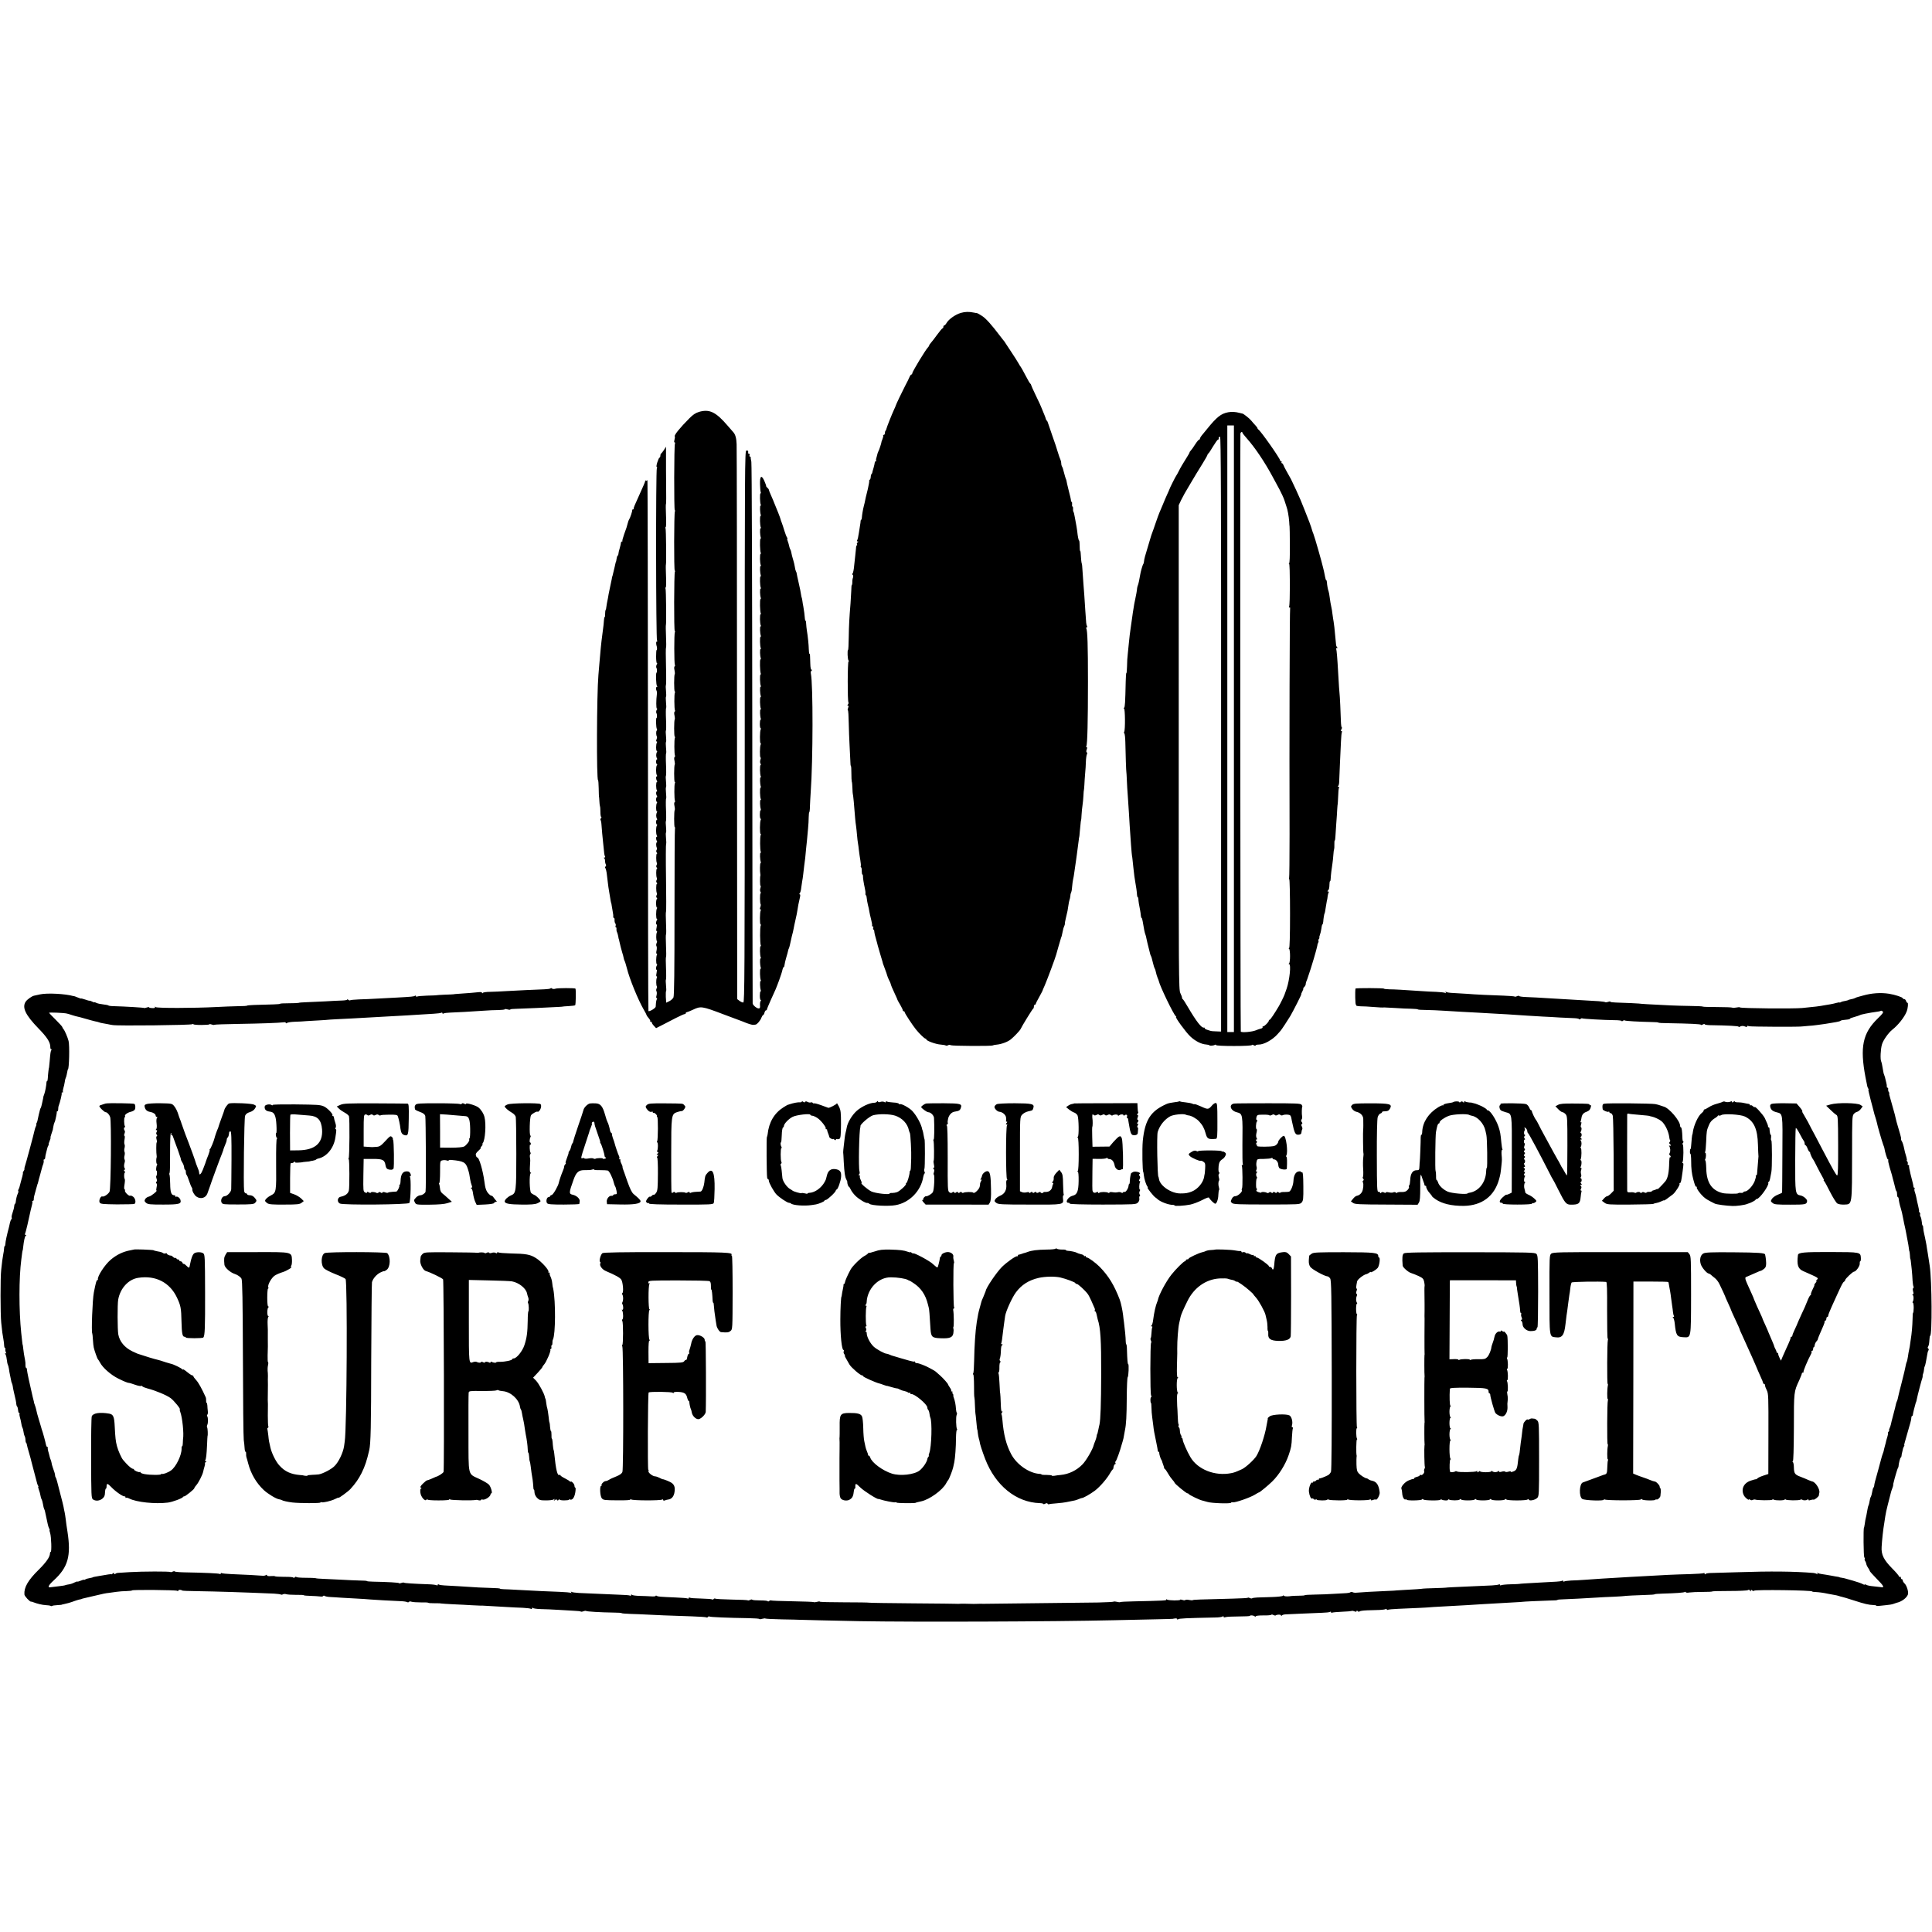<svg version="1" xmlns="http://www.w3.org/2000/svg" width="2730.667" height="2730.667" viewBox="0 0 2048 2048"><path d="M1018.5 331.7c-5.7 1.7-12.6 6.5-15 10.5-.9 1.6-2 2.8-2.6 2.8-.5 0-.9.7-.9 1.5s-.4 1.5-.8 1.5c-.5 0-3 3-5.7 6.7-2.7 3.8-5.8 7.7-6.7 8.7-1 1.1-1.8 2.3-1.8 2.7 0 .4-.6 1.4-1.3 2.1-2.8 2.9-16.7 25.9-16.7 27.6 0 .6-.4 1.2-.9 1.2s-1.4 1.2-2 2.7c-.6 1.6-2.7 5.7-4.6 9.3-3.2 6.2-9.8 19.9-10 21 0 .3-.8 2.1-1.7 4-2.6 5.6-8 19.3-8.2 20.7-.1.7-.5 1.6-.9 1.9-.4.4-.7 1.6-.7 2.6s-.5 1.8-1.2 1.8c-.6 0-.9.3-.6.6.4.3 0 2-.7 3.7-.7 1.8-1.3 3.4-1.2 3.7 0 .7-2.4 8.3-3.2 9.5-.3.5-.6 1.4-.8 2-.1.5-.6 2.4-1.1 4.2-.6 1.7-.8 3.4-.4 3.7.3.3.1.6-.5.6-.5 0-1 .6-1 1.2 0 .7-.6 3.3-1.3 5.8-.8 2.5-1.4 4.8-1.4 5.2-.1.3-.4 1-.8 1.4-.5.4-.8 1.8-.8 3 0 1.3-.5 2.6-1 2.9-.6.4-.8 1-.6 1.3.2.4-.5 4.3-1.5 8.7-2.1 8.4-2.6 10.5-3.3 14.3-.3 1.3-.7 3.1-1 4-.7 2.5-1.9 9.4-2 11.9-.1 1.3-.4 2.3-.7 2.3-.3 0-.6.6-.6 1.2 0 .7-.3 3.1-.7 5.3-.4 2.2-.9 5.3-1.1 7-.7 4.8-1.3 7.4-2 8.5-.3.6 0 1 .7 1 1 0 1 .2-.1.9-.7.5-1 1.4-.7 2 .4.6.4 1.1-.1 1.1-.4 0-.9 1.5-.9 3.3-.1 1.7-.5 5.2-.8 7.7-.3 2.5-.8 7.4-1.2 11-.3 3.6-1 7-1.5 7.7-.7.7-.6 1.3 0 1.7.6.4.7 1.6.3 2.9-.5 1.2-.8 3.4-.7 4.9 0 1.6-.2 2.8-.5 2.8s-.6 2.6-.6 5.8c-.1 3.1-.5 9.3-.8 13.7-1.3 15.6-1.7 23.1-1.9 36.2-.1 7.3-.4 13.3-.7 13.3-1 0-.5 10.5.5 11.2.7.5.7.8 0 .8-1.1 0-1.2 42.6-.1 43.7.3.3.1 1.2-.5 2-.8.9-.8 1.3 0 1.3.7 0 .8.8.1 2.5-.5 1.4-.6 2.5-.2 2.5.4 0 .8 6 .9 13.3.2 7.2.5 18.1.9 24.2.3 6 .7 13.4.8 16.2 0 2.9.3 5.3.6 5.3s.5 3.5.5 7.8c0 4.2.2 8.1.4 8.7.3.5.6 3.6.7 7 .1 3.3.3 6 .4 6 .3 0 1.6 13.3 2.5 26 .2 2.7.7 6.6 1 8.5.3 1.9.7 6.2 1 9.5.3 3.3.7 7.1 1 8.5.3 1.4.7 4.7 1 7.5.3 2.7 1 7.4 1.5 10.4.5 2.9.7 5.7.5 6.1-.3.5-.2 1.1.3 1.4.5.3.8 2.1.7 4.1 0 1.9.3 3.5.7 3.5.3 0 .6.8.6 1.7-.1 2 .7 7.2 2 13.1.5 2 .8 4.5.6 5.5-.1.9.1 1.7.5 1.7s.8 1.5.9 3.2c.2 1.8.7 5.1 1.3 7.3.6 2.2 1.3 5.2 1.4 6.6.2 1.5 1.1 5.3 1.9 8.5.8 3.1 1.3 6.1 1 6.6-.3.4 0 .8.6.8.7 0 1 .7.7 1.5-.4.8-.2 1.7.3 2 .5.3.9 1.3.8 2.3 0 .9.8 4.2 1.7 7.2.8 3 1.8 6.4 2 7.5.3 1.1 1.4 5.1 2.6 9 2.5 8.2 2.8 9.4 2.9 10 .1.2 1 2.8 2.1 5.7 1.1 2.9 2.2 6 2.4 7 .2.9 1.1 3 1.9 4.7.9 1.7 1.7 3.4 1.7 3.8.2 1.3 1.8 5.2 4.6 11.1 1.5 3.1 2.7 5.9 2.7 6.2.1.3 1.3 2.6 2.9 5.2 1.5 2.6 2.7 5.1 2.7 5.7 0 .6.5 1.1 1 1.1.6 0 1 .5 1 1 0 1.1 8.6 14.2 11.9 18.2 3.6 4.5 9.1 9.8 10.1 9.8.5 0 1 .4 1 .9 0 1.4 10.1 5.1 15.1 5.4 2.5.2 5 .6 5.5 1 .6.3 1.6.2 2.4-.3.8-.5 2.1-.5 2.9 0 1.8.8 43.1 1.1 44.5.2.5-.3 2.3-.7 4-.8 5-.4 12-3 15.1-5.6 3.4-2.7 9.7-9.4 10.3-10.8 1.4-3.2 12.7-21.5 13.4-21.8.5-.2.8-1.2.8-2.3 0-1 .5-1.9 1-1.9.6 0 1-.4 1-.9s1.6-3.7 3.5-7c1.9-3.4 3.4-6.4 3.5-6.6 0-.3 1.2-3.1 2.6-6.2 2.4-5.5 11.2-29.1 12-32.3.2-.8 1.3-4.7 2.4-8.5 1.2-3.9 2.3-7.7 2.5-8.5.2-.8.4-1.5.5-1.5.2 0 .8-2.6 1.6-6.5.3-1.9 1-4.3 1.5-5.2.5-.9.8-2.1.7-2.5-.1-.4.3-3.1 1-5.8 1.8-7.2 2.2-9.5 2.8-14 .3-2.2.8-4.7 1.1-5.5.4-.8.7-2.6.9-4 .1-1.4.3-2.6.4-2.8.1-.1.4-.7.5-1.2.1-.6.3-1.1.4-1.3.1-.1.4-2.3.6-4.8.2-2.6.7-6 1-7.5.4-1.6.8-4 1-5.4.9-5.9 1.5-9.8 2.1-14.5.4-2.8.8-5.7.9-6.5 1.4-10.5 1.9-13.9 2.1-16 .1-1.4.3-2.5.4-2.5.1 0 .4-2.5.6-5.5 1-10.5 1.2-12.5 1.4-12.5.1 0 .4-2.6.5-5.7.2-3.2.6-7.7 1-10 .4-2.4.8-7 1-10.3.1-3.3.4-6 .5-6 .1 0 .3-2.5.5-5.5.1-3 .5-8.4.8-12 .4-3.6.7-9.2.8-12.5.1-3.3.6-6.8 1-7.7.6-1 .5-1.9-.1-2.3-.6-.4-.6-1.5 0-3 .6-1.7.6-2.5-.1-2.5-.6 0-.7-.5-.3-1.1 1.1-1.8 1.7-26.4 1.7-68.4 0-38-.5-54.4-1.8-56.4-.3-.6-.1-1.1.5-1.1s.8-.5.3-1.2c-.4-.7-.8-2.4-.9-3.8-.1-1.4-.5-7-.9-12.5-.9-14.4-1.3-20-2-28.5-.3-4.1-.7-10.5-1-14.2-.2-3.8-.5-7.1-.8-7.5-.4-.8-.8-5.4-1.1-10.6 0-1.5-.3-2.7-.6-2.7s-.5-2.5-.5-5.5-.3-5.5-.6-5.5c-.6 0-1.5-4.8-2-10-.1-1.4-1.1-7.1-2.5-14.5-.3-1.7-.7-3.5-.8-4-.1-.6-.4-1.5-.7-2-.4-.6-.5-2-.4-3.3.1-1.2-.2-2.2-.6-2.2-.4 0-.6-1.1-.4-2.5.1-1.4-.1-2.5-.5-2.5s-.7-.6-.7-1.3c-.1-1.4-.6-3.9-2.9-12.7-.9-3.6-1.7-7.2-1.8-8-.1-.9-.5-2-.8-2.5-.3-.6-1.1-3.5-1.9-6.5-.7-3-1.6-5.9-2.1-6.4-.4-.6-.8-2-.8-3.3 0-1.3-.4-3.1-.9-4.1-.5-.9-1.7-4.4-2.7-7.7-.9-3.3-3.6-11.4-6-18-2.3-6.6-4.4-12.7-4.6-13.5-.2-.8-.7-1.8-1.1-2.1-.5-.3-1-1.2-1.1-2-.2-.8-.8-2.5-1.4-3.9-2.7-6.4-3.5-8.5-3.7-9 0-.3-2.4-5.4-5.3-11.4-2.9-5.9-5.2-11.2-5.2-11.6 0-.5-.3-1-.7-1.2-.5-.2-2.8-4.1-5.2-8.8-2.4-4.7-4.7-8.7-5-9-.3-.3-1.5-2.1-2.5-4-1.1-1.9-4.4-7.2-7.5-11.8-3.1-4.6-6-9.1-6.6-10-.5-.9-1.4-2.1-2-2.7-.5-.7-2.1-2.7-3.5-4.5-8.9-11.8-14.7-18.2-18.7-20.9-2.6-1.7-5.1-3.1-5.7-3.2-.6 0-2-.3-3.1-.5-5.2-1.1-9.4-1-14 .3zM740.8 436.7c-3.4 1-6.3 2.9-10 6.7-10 10-16.6 18.2-15.5 19.2.3.3.1 1.9-.3 3.5-.5 1.8-.5 2.9.1 2.9s.7.5.4 1.1c-1 1.5-1.1 70.9-.2 70.9.5 0 .5.5.1 1.1-.9 1.6-1.1 62.9-.1 62.9.5 0 .5.5.1 1.1-.9 1.6-1.1 62.9-.1 62.9.5 0 .5.5.1 1.2-.9 1.4-.8 33.3 0 34.7.4.5.2 1.2-.3 1.5-.5.3-.6 2.1-.1 4 .4 1.9.5 3.7.3 4-.9.9-.9 18.6 0 18.6.5 0 .5.5.1 1.2-.8 1.3-.7 17.5.1 18.8.3.5.1 1.1-.4 1.4-.5.3-.6 2.1-.1 4 .4 1.9.5 3.7.3 4-.9.9-.9 18.6 0 18.6.5 0 .5.5.1 1.2-.8 1.3-.7 17.5.1 18.8.3.5.1 1.1-.4 1.4-.5.3-.6 2.1-.1 4 .4 1.9.5 3.7.3 4-.9.9-.9 18.6 0 18.6.5 0 .5.5.1 1.2-.8 1.3-.7 17.5.1 18.8.3.5.1 1.1-.4 1.4-.5.3-.6 2.1-.1 4 .4 1.9.5 3.7.3 4-.9.9-.9 18.6 0 18.6.5 0 .6.4.2.9-.3.6-.5 40.6-.5 89 0 62.3-.3 88.7-1.1 90.4-.6 1.3-2.6 3.1-4.4 4l-3.3 1.6-.4-6.1c-.1-3.3 0-6.1.3-6.3.3-.2.2-2.9-.1-6-.3-3.1-.4-5.8-.1-6 .3-.1.4-5.6.1-12-.3-6.4-.3-11.8 0-12 .3-.2.3-5.6 0-12s-.3-11.8 0-12c.3-.2.3-5.6 0-12s-.3-11.8 0-12c.3-.2.3-16.4 0-36s-.2-35.8.1-36c.3-.2.2-2.9-.1-6-.3-3.1-.3-5.8 0-6 .3-.2.3-2.9 0-6s-.4-5.8-.1-6c.3-.1.4-5.6.1-12-.3-6.4-.2-11.9.1-12 .3-.2.2-2.9-.1-6-.3-3.1-.3-5.8 0-6 .3-.2.3-2.9 0-6s-.4-5.8-.1-6c.3-.1.4-5.6.1-12-.3-6.4-.2-11.9.1-12 .3-.2.2-2.9-.1-6-.3-3.1-.3-5.8 0-6 .3-.2.3-2.9 0-6s-.4-5.8-.1-6c.3-.1.4-5.6.1-12-.3-6.4-.2-11.9.1-12 .3-.2.2-2.9-.1-6-.3-3.1-.3-5.8 0-6 .3-.2.3-2.9 0-6s-.4-5.8-.1-6c.3-.2.4-9.2.1-20-.3-10.8-.3-19.8 0-20 .3-.2.3-5.6 0-12s-.3-11.8-.1-12c.5-.6.2-37.5-.4-38.5-.3-.5-.2-1.1.2-1.3.5-.3.6-5.8.3-12.2-.3-6.4-.3-11.8-.1-12 .5-.6.2-37.5-.4-38.5-.3-.5-.2-1.1.2-1.3.5-.3.6-5.8.3-12.2-.3-6.4-.3-11.8-.1-12 .2-.2.3-3.1.3-6.5-.1-3.3-.1-16.9-.2-30.3v-24.2l-2.2 3.5c-1.3 1.9-2.6 3.6-3 3.8-.5.2-.8 1.2-.8 2.3 0 1-.4 1.9-.8 1.9-.5 0-1.5 2.2-2.4 5-.9 2.8-1.2 5-.6 5 .5 0 .6.6.1 1.2-1.2 2-1 182.1.2 183 .7.5.6.8-.1.8-.6 0-1 1-.8 2.2.1 1.3.3 2.3.4 2.3.1 0 .3 1 .4 2.2.2 1.3 0 2.3-.3 2.3-.4 0-.6 3.1-.6 7 0 3.8.4 7 .9 7s.4.6-.1 1.2c-.8 1.1-1 3.3-.3 4 .5.7.6 4.8 0 4.8-1 0-.6 13.4.5 14.2.6.5.6.8-.1.8-1.1 0-1.3 2.7-.3 4.5.3.6.4 2.1.2 3.5-.8 5.9-.8 15 0 15 .6 0 .6.5 0 1.2-.8 1.1-1 3.3-.3 4 .5.7.6 4.8 0 4.8-.9 0-.6 10.2.3 11.7.4.6.3 1.4-.1 1.7-.9.6-.8 5.3.2 6.3.2.3.1 1.6-.4 2.9-.6 1.6-.6 2.4.1 2.4.6 0 .7.6.2 1.2-1 1.8-1.1 8.8 0 8.8.4 0 .5.6.1 1.2-.5.7-.8 2.2-.8 3.3 0 1.1.3 2.6.8 3.3.4.6.4 1.2-.1 1.2-.4 0-.8 1.1-.8 2.5s.4 2.5.9 2.5.4.6-.1 1.2c-1.1 1.6-1.1 8.8 0 10.5.5.7.4 1.3-.1 1.3-1 0-.9 3 .2 4.8.4.6.4 1.2-.1 1.2-1 0-1 7.1 0 8.7.5.7.4 1.3-.1 1.3-1 0-.9 3 .2 4.8.4.6.4 1.2-.1 1.2-.4 0-.8 1.1-.8 2.5s.4 2.5.8 2.5c.5 0 .5.6 0 1.2-1 1.8-1.1 8.8 0 8.8.4 0 .5.6.1 1.2-.5.7-.8 2.2-.8 3.3 0 1.1.3 2.6.8 3.3.4.6.4 1.2-.1 1.2-.4 0-.8 1.1-.8 2.5s.4 2.5.9 2.5.4.6-.1 1.2c-1.1 1.6-1.1 8.8 0 10.5.5.7.4 1.3-.1 1.3-1 0-.9 3 .2 4.8.4.6.3 1.2-.2 1.2-.9 0-.8 4.2.1 5.7.3.5.2 1.5-.3 2.3-.5.9-.5 1.9.2 2.7.6.7.6 1.3.1 1.3-.9 0-.9 8.2 0 9.7.3.5.2 1.5-.3 2.3-.5.9-.5 1.9.2 2.7.6.7.6 1.3.1 1.3-.9 0-.9 8.2 0 9.7.3.5.2 1.5-.3 2.3-.5.9-.5 1.9.2 2.7.6.7.6 1.3.1 1.3-.9 0-.9 8.2 0 9.7.3.5.2 1.5-.3 2.3-.5.9-.5 1.9.2 2.7.6.7.7 1.3.2 1.3-.5 0-.9 2-.9 4.5s.4 4.5.8 4.5c.5 0 .5.6 0 1.2-1 1.7-1 10.8 0 10.8.5 0 .5.6.1 1.2-1.1 1.7-1.3 4.8-.3 4.8.4 0 .3 1.6-.1 3.5-.5 2.1-.4 3.5.1 3.5.6 0 .6.7.1 1.7-.8 1.9-.7 8.1.2 9 .3.3.1 1.3-.4 2.2-.5 1-.5 2.3-.1 3 .5.7.5 2.8.1 4.7-.5 2-.4 3.4.2 3.4.5 0 .6.5.2 1.1-1 1.6-1.1 9.9-.1 9.9.4 0 .5.6.1 1.2-1.1 1.7-1.3 4.8-.3 4.8.4 0 .3 1.6-.1 3.5-.5 2.1-.4 3.5.1 3.5.6 0 .6.7.1 1.7-.8 1.9-.7 8.1.2 9 .3.3.1 1.3-.4 2.2-.5 1-.5 2.3 0 3 .4.8.4 2.7 0 4.2-.5 1.8-.5 2.9.1 2.9s.7.6.2 1.2c-.4.7-.8 2.4-.9 3.8-.1 1.4-.2 3.2-.3 4.1-.1 1.6-6.8 5.6-7.7 4.6-.3-.2-.5-127.3-.5-282.3-.1-155.1-.3-281.3-.6-280.6-.3.6-.9 1-1.4.6-.5-.3-.9 0-.9.5 0 .6-2.4 6.4-5.4 12.8-6.2 13.7-7 15.5-6.8 16.5.1.5-.3.8-.8.8s-.9.3-.8.7c.3 1-2.2 8.4-3.2 9.8-.4.5-1.1 2.3-1.5 4-1.2 4.6-1.2 4.6-3.8 11.7-1.3 3.7-2.2 7-1.9 7.3.3.3.1.5-.5.5-.5 0-1 .6-1 1.2 0 .7-.6 3.3-1.3 5.8-.8 2.5-1.4 5.2-1.4 6 0 .8-.4 1.8-.9 2.1-.4.3-.9 1.9-1.1 3.5-.2 1.6-.5 2.9-.6 2.9-.2 0-.5 1.4-1.4 5.5-.5 2.1-1.4 6.1-2.2 9.2-.1.5-.2.9-.4 1-.1.2-.3 1.2-.4 2.3-.2 1.1-1.1 5.6-2.1 10-.9 4.4-1.9 9.1-2 10.5-.2 1.4-.7 3.8-1.1 5.5-.3 1.6-.6 3.7-.7 4.5 0 .8-.3 1.9-.6 2.5-.4.5-.6 2.5-.6 4.2.1 1.8-.1 3.3-.4 3.3-.4 0-.7 1.5-.8 3.2-.2 3.2-.5 6.2-1.8 15.8-1.1 7.8-2.2 19.4-3 29.5-.3 3.8-.8 9.7-1.1 13-1.8 20.5-2.1 111.5-.4 111.5.3 0 .6 3.9.7 8.7.1 4.9.2 8.8.3 8.8.1 0 .3 2 .4 4.5.1 2.5.4 4.9.6 5.5.3.5.5 3.4.5 6.2 0 2.9.4 5.3.9 5.3s.3.6-.3 1.3c-.6.8-.8 1.7-.4 2 .3.4.8 2.4.9 4.4.2 2.1.6 6.5.8 9.8.3 3.3.8 8.2 1.1 11 .3 2.7.7 6.6.9 8.6.1 2 .6 4.1 1 4.7.4.7.2 1.2-.6 1.2s-.9.3-.3.8c.6.4 1 1.6.9 2.7 0 1.1.3 2.8.8 3.7.5 1 .4 1.9-.2 2.3-.7.4-.8 1.1-.2 1.8.5.7 1.3 3.9 1.6 7.2.4 3.3.9 7.3 1.1 9 .1 1.6.8 5.9 1.4 9.5.6 3.6 1.3 7.6 1.5 9 .3 1.4.5 2.5.6 2.5.1 0 .3.9.4 2 .2 1.1.7 4 1.1 6.5.5 2.5.8 5.1.6 5.7-.1.7.2 1.3.7 1.3.5 0 .8 1 .7 2.2-.1 1.3.2 2.9.7 3.5.6.7.8 2 .4 2.8-.3.8-.1 1.5.3 1.5.5 0 .8.8.6 1.7-.1 1 .1 2.5.6 3.4.4.8 1 2.9 1.3 4.5.2 1.6.5 2.9.6 2.9.1 0 .3.9.5 2 .5 2.7 2.6 10.7 3.2 12.5.5 1.3 1 3.2 1.7 6.5.1.5.4 1.4.7 2 .5.8 1.4 3.9 2.5 8 2.5 10.4 11.7 33.1 17.7 43.5 1.8 3 3.2 5.8 3.2 6.2 0 .3 1 1.8 2.2 3.1 1.2 1.4 1.9 2.8 1.6 3.1-.4.3-.1.6.5.6.7 0 1.2.5 1.2 1 0 .6 1 2.2 2.3 3.5l2.2 2.4 6.5-3.3c3.6-1.8 10.1-5.2 14.5-7.5 4.4-2.2 8.5-4.1 9.2-4.1.7 0 1.3-.5 1.3-1 0-.6.4-1 1-1 .5 0 3.4-1.2 6.5-2.6 8.4-4 9.5-3.9 32.4 4.8 8.6 3.2 16.1 6 16.6 6.2.6.2 2.4.9 4 1.5 5.3 2.3 10 3.7 11.3 3.5.6-.1 1.6-.2 2.2-.3 1.6-.2 5.2-4.4 6.2-7.4.6-1.5 1.4-2.7 1.8-2.7.4 0 1.1-1.1 1.4-2.5.4-1.4 1.1-2.5 1.6-2.5.6 0 1-.4 1-.9s1.8-4.9 4-9.8c5.5-12 5.4-11.7 8.8-20.8 1.6-4.4 3.3-9.5 3.6-11.2.4-1.8 1.1-3.3 1.5-3.3.4 0 .7-1 .8-2.3.1-1.2.9-4.7 1.8-7.7s1.8-6.2 1.9-7c.1-.9.5-2 .8-2.5.3-.6.9-2.4 1.2-4 1.2-5.7 1.7-8 2-9 .9-3 1.6-6.3 2-8.5.2-1.4 1.1-5.4 1.9-9 .9-3.6 1.8-8.3 2.1-10.5.7-4.6 1-6.2 2.4-12.3.7-2.8.7-4.2 0-4.2s-.6-.5.1-1.3c.6-.7 1.3-3.3 1.5-5.8.3-2.4.8-5.5 1-6.8.3-1.3.8-4.7 1.1-7.5.3-2.8.7-6.7 1-8.6.3-1.9.8-5.8 1.1-8.5.2-2.8.6-7 .9-9.5.3-2.5.7-6.8 1-9.5.2-2.8.7-8.2 1.1-12 .4-3.9.7-9.4.7-12.3.1-2.8.3-5.2.6-5.2s.7-2.8.7-6.3c.1-3.4.5-10 .8-14.7 2.5-34.3 2.6-114.4.2-126-.3-1.3 0-2.7.7-3.2.9-.5.9-.8 0-.8-.7 0-1.2-2.2-1.3-6.3-.2-9.3-.3-10.7-.9-10.7-.4 0-.6-2.1-.7-4.8-.1-4.7-1-13.6-2.1-20.2-.3-1.9-.6-5-.7-6.8 0-1.7-.3-3.2-.6-3.2s-.6-.8-.7-1.8c-.1-2.6-1.1-10.4-1.7-13.3-.3-1.4-.8-4.1-1-6-.3-1.9-.6-3.4-.7-3.4-.1 0-.3-.9-.5-2-.8-5-1.3-7.5-2.9-14.5-1-4.1-1.8-8.2-1.9-9-.1-.9-.5-2-.9-2.6-.3-.6-.9-2.6-1.1-4.5-.3-1.9-1-5-1.6-6.9-1-3.1-1.8-6.3-2.4-9.5-.1-.6-.5-1.5-.8-2.1-.4-.6-.9-2.1-1.2-3.5-.2-1.3-.9-3.6-1.5-5.2-.6-1.5-.8-2.7-.5-2.7.4 0 .2-.6-.3-1.3-.5-.6-1.8-3.9-2.8-7.2-1-3.3-2.2-7.1-2.8-8.5-.6-1.4-1.1-3.1-1.3-3.8-.2-1.2-3.9-10.6-6.7-17.2-.6-1.4-1.1-2.7-1.2-3-.1-.3-1.1-2.7-2.3-5.3-1.2-2.7-2.2-5.2-2.2-5.7 0-.4-.7-1.3-1.5-2-.8-.6-1.4-1.5-1.3-1.8.1-.4-.8-2.9-2-5.6-3-6.6-4.8-5.1-4.5 3.9.1 3.6.4 7.3.7 8 .3.8.2 1.5-.2 1.5-.9 0-.6 10.5.3 12 .3.5.2 1-.3 1-.8 0-.6 7.3.3 9.7.2.7.1 1.3-.3 1.3-.9 0-.6 10.5.3 12 .3.5.2 1-.3 1-.8 0-.6 7.3.3 9.7.2.7.1 1.3-.3 1.3-.9 0-.6 13.6.3 15.1.4.5.2.9-.2.9-1 0-.8 10.4.2 12 .3.5.2 1-.3 1-.8 0-.6 7.3.3 9.7.2.7.1 1.3-.3 1.3-.9 0-.6 10.5.3 12 .3.5.2 1-.3 1-.8 0-.6 7.3.3 9.7.2.7.1 1.3-.3 1.3-.9 0-.6 13.6.3 15.1.4.5.2.9-.2.9-1 0-.8 10.4.2 12 .3.5.2 1-.3 1-.8 0-.6 7.3.3 9.7.2.7.1 1.3-.3 1.3-.9 0-.6 10.5.3 12 .3.5.2 1-.3 1-.8 0-.6 7.3.3 9.7.2.7.1 1.3-.4 1.3-.8 0-.5 12.4.3 14.7.3.7.2 1.3-.2 1.3-.9 0-.6 10.5.3 12 .3.5.2 1-.3 1-.8 0-.6 7.3.3 9.7.2.7.1 1.3-.3 1.3-.9 0-.6 10.5.3 12 .3.5.2 1-.3 1-.8 0-.6 7.3.3 9.7.2.7.1 1.3-.3 1.3s-.7 2-.7 4.5.4 4.5.8 4.5c.5 0 .5.5.1 1.2-1 1.6-1.1 14.8-.1 14.8.5 0 .5.5.1 1.2-1 1.6-1.1 13.8-.2 13.8.4 0 .4 1-.1 2.3-.5 1.4-.5 3 0 4 .6.9.6 1.7.2 1.7-1 0-.8 10.4.2 12 .3.5.2 1-.3 1-.8 0-.6 7.3.3 9.7.2.7.1 1.3-.3 1.3-.9 0-.6 10.5.3 12 .3.5.2 1-.3 1-.8 0-.6 7.3.3 9.7.2.7.1 1.3-.3 1.3s-.7 2-.7 4.5.4 4.5.8 4.5c.5 0 .5.5.1 1.2-1 1.6-1.1 14.8-.1 14.8.5 0 .5.5.1 1.2-.9 1.4-.8 16.3.1 17.8.3.5.2 1-.3 1-.8 0-.6 7.3.3 9.7.2.7.1 1.3-.3 1.3-.6 0-.8 8.5-.2 11.5.1.6.2 1.2.1 1.5-.6 1.6-.5 11 .1 11 .4 0 .4 1-.1 2.3-.5 1.4-.5 3 0 4 .6.9.6 1.7.2 1.7-.9 0-.8 10.8.1 11.7.2.3.1 1.6-.4 2.9-.6 1.6-.6 2.4.1 2.4.6 0 .7.5.3 1.2-1 1.6-1.1 14.8-.1 14.8.5 0 .5.6.1 1.2-.9 1.5-.8 19.3.1 20.8.3.5.2 1-.2 1-1 0-.8 10.4.2 12 .3.5.2 1-.3 1-.8 0-.6 7.3.3 9.7.2.7.1 1.3-.3 1.3-.9 0-.6 10.5.3 12 .3.5.2 1-.3 1-.8 0-.6 7.3.3 9.7.2.7.1 1.3-.3 1.3s-.7 2-.7 4.5.4 4.5.9 4.5.4.6-.1 1.2c-.5.7-.8 2.8-.6 4.5.2 2.6-.1 3.3-1.5 3.3-2 0-6.1-3.4-6.3-5.3-.1-.7-.3-129.2-.4-285.7-.1-156.5-.5-286.3-1-288.5-.5-2.2-.8-4.3-.7-4.8.1-.4-.2-.7-.8-.7-.5 0-.7-.7-.4-1.5.4-.8.1-1.5-.5-1.5s-1-.3-1-.8c.4-2.1-.3-3-1.9-2.6-1.6.5-1.7 15-1.7 292.8 0 261.5-.2 292.2-1.5 292.3-.9.1-2.7-.7-4-1.7l-2.5-1.9-.2-290.8c0-159.9-.2-293.7-.4-297.3-.2-6.3-1.3-10.3-3.4-12.7-.5-.6-3.2-3.7-6-6.9-12.7-14.8-19.4-18-30.7-14.7zM1302 437c-7.6 1.4-12.2 5-22.6 17.9-1 1.3-3.1 3.8-4.6 5.6-1.6 1.8-2.8 3.8-2.8 4.4 0 .6-.4 1.1-.9 1.1s-2.4 2.3-4.2 5.1c-1.8 2.8-3.8 5.7-4.6 6.5-.8.7-1.3 1.6-1.3 1.9 0 .3-.6 1.5-1.4 2.8-5.8 9.3-8.4 13.7-10.1 17.2-1.1 2.2-2.2 4.2-2.5 4.5-.6.5-7.4 14.1-7.5 15-.1.3-1 2.5-2.2 5-1.1 2.5-3.3 7.4-4.7 11-1.5 3.6-3.1 7.4-3.6 8.5-.5 1.1-2.3 6-4 11-1.7 4.9-3.3 9.7-3.7 10.5-.3.8-.7 1.9-.9 2.5-.1.5-1.2 4.1-2.4 8-4.4 14.4-5.1 17.1-5.3 19.5-.1 1.4-.5 2.7-.8 3-.6.5-2.9 8.3-3.3 11.5-.6 4-1.9 10-2.4 10.9-.3.6-.6 1.9-.8 3-.1 2.1-1.2 8.2-2 11.7-.9 4.2-1.2 5.6-1.9 10.4-.5 2.7-.9 5.7-1 6.5-1.3 8.7-1.7 11.6-2.1 14.8-.3 2-.7 5-.9 6.7-.2 1.6-.6 5.5-.9 8.5l-1.1 11c-.4 3-.8 8.9-.8 13.2-.1 4.2-.4 7.5-.7 7.3-.3-.2-.6 3.8-.7 8.8-.5 22.8-.8 27.2-1.7 27.9-.7.5-.7.8-.1.8 1.2 0 1.4 22.9.2 24.7-.4.6-.3 1.4.1 1.7.5.3 1 4.5 1.1 9.3.2 12.9.9 31.8 1.1 31.8.1 0 .3 3.8.5 8.5s.6 12.1 1 16.5c1.1 16.6 1.7 25.2 2 31.5.7 12.3 2.3 32.5 2.5 32.5.1 0 .3 1.6.5 3.5s.6 5.7.9 8.5c.3 2.7.8 7 1.1 9.5.3 2.4.8 5.6 1.1 7 .7 3.4 1.6 10 1.7 12.7.1 1.3.4 2.3.7 2.3.3 0 .6.8.7 1.7 0 2.1.9 7.7 1.8 11.8.3 1.6.7 4.2.8 5.7.1 1.5.5 2.8.8 2.8.4 0 .9 1.7 1.2 3.7 1.3 8 2.1 12.1 3 14.3.3.8.8 2.6 1 4 .3 1.4.8 3.4 1 4.5.8 3.1 2.8 10.9 3 12 .1.5.5 1.4.8 2 .4.5 1.2 3.5 1.9 6.5s1.6 5.9 2 6.5c.4.5 1 2.3 1.3 4 .3 1.6 1.1 4.3 1.8 6 .7 1.6 1.3 3.2 1.3 3.5 1.1 5.3 15.8 35.8 18 37.2.6.4.7.8.3.8-1.5 0 10.4 16.3 15.1 20.7 5.2 4.9 11.7 8.2 16.7 8.5 1.9.2 3.5.5 3.5.8 0 .8 4.4.5 5.8-.4.7-.4 1.2-.3 1.2.2 0 .6 7.8 1 19 1 10.8 0 19-.4 19-1 0-.5.9-.4 2 .2 1.1.6 2 .7 2 .2 0-.5 1.5-.9 3.3-.9 5.4.1 14.8-5.1 20.1-11.2 1.2-1.3 2.6-2.9 3.1-3.5 1.2-1.4 7.5-10.9 10.3-15.6 3.3-5.7 12.1-23 11.6-23-.3 0 .2-1.4 1.1-3 .9-1.6 1.3-3 1-3-.4 0 .1-.7.9-1.6.9-.8 1.7-2.2 1.7-3 .2-1.8.3-2.4 1.7-5.6 1-2.5 6.3-19.2 6.8-21.3.1-.6 1-3.7 2-7 .9-3.3 1.8-6.7 1.9-7.5 0-.9.5-2.1.9-2.8.4-.7.5-1.6.2-1.9-.3-.3-.1-1.2.5-2 .6-.7.9-1.3.5-1.3-.3 0-.1-1.2.5-2.8.6-1.5 1.3-4.5 1.6-6.7.2-2.2.7-4.2 1.1-4.5.4-.3.8-1.6.9-3 .1-2.6 1-8.3 1.4-8.8.3-.3.5-1.3 1.4-7.2.5-3 1-6 1.1-6.5.1-.6.3-1.2.4-1.5.1-.3.3-1.7.4-3.1.2-1.4.6-3.1 1-3.7.4-.7.2-1.2-.6-1.2s-.9-.3-.3-.8c1.3-.9 1.7-2.8 1.8-7 0-1.7.3-3.2.7-3.2.3 0 .6-1.2.6-2.8.1-3 1-10.7 1.9-16.2.3-1.9.7-5.8.9-8.6.2-2.8.5-5.5.8-6 .2-.5.4-2.8.3-5.2-.1-2.3.1-4.2.4-4.2.3 0 .6-1.9.7-4.3.1-2.3.5-8.5.9-13.7.4-5.2.9-12 1-15 .2-3 .4-5.5.5-5.5.1 0 .3-3.7.5-8.1.1-4.5.5-8.7.9-9.3.4-.6.1-1.1-.6-1.1-.8 0-.9-.3-.3-.8.6-.4 1.1-2.5 1.1-4.7.1-2.2.4-10.8.8-19 .4-8.3.9-18.9 1.1-23.7.2-4.8.6-9.2 1-9.8.3-.5.1-1-.5-1-.8 0-.8-.6 0-2 .6-1.1.7-2 .3-2-.4 0-.8-3-.9-6.8-.1-6.3-1.2-28.7-1.4-28.7-.1 0-.9-11.3-1.5-22.5-.8-14.9-1.6-24.3-2.1-25.2-.3-.4.1-.8.8-.8.8 0 .9-.3.3-.8-.5-.4-1.1-1.6-1.2-2.7-.1-1.8-.6-6.3-1.8-18.5-.2-1.9-.6-4.6-.8-6-.3-1.4-.8-4.9-1.2-7.9-.3-3-.9-6.3-1.2-7.5-.8-3.7-1.2-6-1.8-10.6-.3-2.5-.8-5.2-1.1-6-.8-2.1-1.7-7.1-1.8-9.8-.1-1.2-.4-2.2-.7-2.2-.4 0-.9-1.5-1.2-3.3-.3-1.7-.8-4.2-1.1-5.5-.3-1.2-.8-3.1-1-4.2-1.5-6.6-8.7-31.8-10.3-36-.4-.8-.7-1.7-.8-2-.4-1.8-2.8-8.8-3.5-10.5-.4-1.1-2.7-7-5.1-13-2.3-6.1-6.2-15.3-8.7-20.5-2.5-5.2-4.6-9.7-4.7-10-.1-.5-.9-2-5.7-10.5-1.6-2.8-3.1-5.8-3.4-6.8-.4-.9-1.1-1.7-1.6-1.7s-.6-.5-.3-1c.3-.6.1-1-.4-1-.6 0-1.1-.4-1.1-.9 0-2.1-21.1-32.1-23.2-32.9-.4-.2-.8-.8-.8-1.2 0-.5-1-1.9-2.3-3.2-1.2-1.3-3.1-3.4-4.2-4.8-1.8-2.3-8.2-7.4-9.5-7.6-.3 0-1.6-.4-3-.7-4-1.1-8.2-1.4-12-.7zm6 335.5V1094h-7V451h7v321.5zm9-313.8c0 .5 2.1 3 4.5 5.8 8.7 9.7 19.3 25.5 27.6 41 2 3.8 5.3 9.9 7.3 13.5 1.9 3.6 4.3 8.7 5.2 11.5.8 2.7 1.8 5.7 2.1 6.5 1.2 3.1 2.5 10.3 2.9 16 .1 2.5.3 4.7.4 5 .1.3.3 9.2.3 19.7.1 12.3-.2 19.3-.8 19.4-.7 0-.7.2 0 .5 1.1.4 1.1 43.6 0 45.4-.3.6-.1 1 .5 1s.9.4.6.9c-.5.8-.9 139-.6 239.4 0 25.2-.2 46.2-.5 46.7-.3.6-.3 1 .2 1 .4 0 .8 16.4.8 36.5 0 23.7-.4 36.5-1 36.5-.7 0-.7.3 0 .8.6.4 1 3.8 1 7.7 0 3.8-.4 7.3-1 7.7-.7.5-.7.8 0 .8 2.3 0 .5 17.1-2.6 26-1.1 3-2.1 5.9-2.3 6.5-.4 1.3-4.4 9.5-5.9 12-4.8 8.1-9.1 14.5-9.8 14.5-.5 0-.9.5-.9 1 0 1.4-4.6 6-6 6-.6 0-.9.4-.6.9.3.5-.5 1.2-1.9 1.5-1.3.3-3.7 1.1-5.2 1.8-4.2 1.7-14.8 2.6-16 1.4-.5-.4-.8-624.4-.4-633.9.1-1.6 2.1-2.5 2.1-1zm-22.6 319.6v315.2l-5-.2c-2.7 0-5.6-.3-6.4-.6-.8-.3-2.5-.8-3.7-1.2-1.3-.4-2.3-1.1-2.3-1.6s-.3-.8-.8-.6c-2.4.7-8-6.4-17.3-22.3-2.4-4.1-4.7-7.7-5.1-7.8-.5-.2-.8-.9-.8-1.6 0-.7-.8-2.9-1.8-4.9-1.7-3.6-1.8-15.5-1.7-260.5V535.5l2.6-5.5c1.4-3 5.2-9.8 8.4-15 3.1-5.2 6.5-10.9 7.5-12.6 1-1.7 4.1-6.8 6.9-11.2 2.8-4.5 5.1-8.6 5.1-9.1s.4-1.1.8-1.3c.5-.2 2.8-3.6 5.1-7.6 2.4-3.9 4.7-7.2 5.2-7.2s.8-.3.8-.8c-.3-1.5.1-2.2 1.4-2.2.9 0 1.2 63.7 1.1 315.3z"/><path d="M583.6 1047.7c-.4.5-3.3.9-6.4 1-9.7.3-29.2 1.3-40.2 1.9-5.8.4-13.6.7-17.5.8-3.8 0-7.3.5-7.7 1.1-.5.7-.8.6-.8-.1 0-.6-1.4-.9-3.2-.7-4 .5-12.1 1.1-20.8 1.7-3.6.2-6.5.5-6.5.6 0 0-4 .3-9 .4-4.9.2-9 .5-9 .6 0 .1-4.3.3-9.6.4-5.3.2-10.2.6-10.8 1-.6.4-1.1.2-1.1-.4 0-.6-.5-.8-1.2-.4-1.2.8-3.1 1-19.8 1.9-6.3.3-15.8.8-21 1.1-5.2.3-13.4.7-18.3.8-4.8.2-9 .6-9.4.9-.3.4-1.2.2-2-.4-.7-.6-1.3-.8-1.3-.3s-2.4.9-5.3 1c-2.8.1-11 .4-18.2.9-7.1.4-16.2.8-20 .9-3.9.1-7.5.4-8 .7-.6.2-5.2.4-10.2.4-5.1 0-9.3.2-9.3.5s-3 .6-6.8.7c-18.1.4-28.2.8-28.2 1.3 0 .3-4.4.6-9.8.6-5.3.1-15.8.5-23.2.9-23.2 1.2-62.3 1.3-63.9.1-1.1-.8-1.3-.8-.8 0 .4.8-.5 1.1-2.8 1-1.9 0-3.5-.4-3.5-.8s-1.1-.3-2.4.2c-1.3.5-2.6.7-2.8.5-.4-.4-20.3-1.6-31.8-1.9-3 0-5.7-.4-6-.7-.3-.4-2.8-.9-5.7-1.2-2.8-.3-6.1-1-7.2-1.6-1.2-.7-2.1-.9-2.1-.6 0 .3-1 0-2.2-.7-1.3-.7-2.6-1.1-3-1-.4.1-2.5-.5-4.7-1.3-2.3-.8-4.1-1.2-4.1-1 0 .2-1.7-.3-3.8-1.2-2-.8-3.8-1.5-3.9-1.4-.2 0-.4.1-.5 0-8.1-2.4-27.8-3.5-35.4-1.8-3.3.7-6.1 1.3-6.4 1.4-2.3.5-7.2 4-8.7 6.2-4.2 6.2-.4 14.2 13.6 28.6 8.9 9.1 12.3 14.4 12.4 19.1 0 2 .5 3.2 1.1 2.9.5-.4.6-.1.1.7-.9 1.4-1.1 3.1-1.9 12.5-.3 3.3-.6 6-.6 6-.3 0-1.2 8-1.3 11.2-.1 1.8-.4 3.3-.7 3.3-.4 0-.7.6-.7 1.2-.2 3.6-1.4 9.9-2.3 12.4-.6 1.6-1.1 3-1.1 3.1.1.2 0 .5 0 .8-.3 1.1-.5 2.1-1.3 6-.4 2.2-1.1 4.4-1.4 5-.4.5-.7 1.2-.7 1.5-.1.3-.7 2.8-1.4 5.6-.7 2.9-1.3 5.8-1.4 6.5-.2.8-.6 2-1 2.6-.5.7-.6 1.3-.2 1.3.3 0 .1.8-.4 1.8-.6 1.1-1.2 3.1-1.5 4.6-.5 2.9-9.5 36.2-10.4 38.6-.3.8-.4 1.9-.3 2.4.1.4-.4 1.4-1 2.2-.6.8-.9 1.4-.6 1.4.3 0-.3 3.3-1.5 7.2-1.1 4-2.1 7.7-2.2 8.3-.1.5-.5 1.6-1 2.3-.4.7-.5 1.6-.2 1.9.3.3.1 1.3-.4 2.3-1 1.8-2.1 6.4-2.3 9.2-.1 1-.4 1.8-.7 1.8-.3 0-.7.8-.8 1.7-.3 2.8-.7 4.5-2.1 8.6-.7 2.1-1 4.1-.7 4.4.3.4.2 1.1-.3 1.7-.6.7-1.2 2.3-1.5 3.6-.3 1.4-.7 3.4-1 4.5-2.4 8.9-3.8 15.6-3.9 18.2-.1 1.3-.4 2.3-.7 2.3-.4 0-.7 1.2-.7 2.7-.1 1.6-.4 4.1-.8 5.6-.3 1.6-.8 4.8-1.1 7-.2 2.3-.8 6.7-1.1 9.7-1 7.7-.9 47 0 56 1 9.9 1.4 12.7 2.3 17.5.4 2.2.8 5.2.8 6.7.1 1.6.5 2.8.9 2.8.5 0 .7.6.4 1.2-.2.7 0 2.1.5 3.2.7 1.4.7 1.6-.2 1.1-.9-.6-.9-.3-.1 1.3.6 1.1 1.2 3.8 1.4 6 .2 2.1.7 4.4 1 4.9.4.6.9 2.6 1.2 4.4.2 1.9.7 4.5 1 5.9.3 1.4.8 3.8 1.1 5.4.2 1.6.7 3.3 1 3.8.3.5.7 1.9.9 3.1.1 1.2.7 4.2 1.3 6.7 1.8 7.5 2.4 10.4 2.5 12.5.1 1.1.5 2.2.9 2.5.4.3.8 2 1 3.8.1 1.8.7 3.2 1.2 3.2s.7.3.4.6c-.4.3-.2 2 .3 3.7.6 1.8 1.2 4.7 1.5 6.6.2 1.9.8 3.9 1.2 4.5.4.6.9 2.4 1.1 4.1.2 1.6.7 3.8 1.2 4.7.5.9.9 2.7.9 4.1 0 1.3.3 2.7.7 3.1.4.3.8 1.4.9 2.4.1.9 1 4.2 1.9 7.2 1.7 5.9 2.3 8 2.9 10.7.2 1 1.6 6.3 3.1 11.8 1.5 5.5 2.8 10.4 2.9 11 .1.5.5 1.6.9 2.2.5.7.6 1.3.3 1.3s-.1 1.2.5 2.8c.9 2.3 1.5 4.6 2.3 8.7.1.5.5 1.5.9 2.1.4.7.9 2.9 1.3 5 .3 2.2.9 4.3 1.2 4.9.3.5.7 1.6.9 2.5.1.8.7 3.5 1.3 6 .6 2.5 1.3 5.8 1.6 7.5.3 1.6 1 3.8 1.5 4.7.5 1 .8 1.8.5 1.8-.3 0 0 1.5.6 3.2 1.2 4 1.7 19.8.6 19.8-.4 0-.8.7-.8 1.6 0 3.7-3.9 9.4-12 17.4-11.3 11.1-15.7 18.8-15.1 26.2.1 1.8 5.7 7.8 7 7.6.3-.1 1.3.1 2.1.5 4.6 1.8 9.9 3 13.5 3.2 2.2.1 4.6.4 5.2.8.5.3 1.3.4 1.7 0 .3-.3 2.7-.7 5.3-.8 2.7-.2 4.8-.3 4.8-.5 0-.1.9-.3 2-.5s3.5-.8 5.3-1.3c1.8-.6 3.3-1.1 3.5-1.1.1 0 1.5-.5 3.1-1.1 1.6-.6 3.8-1.2 5-1.5 1.1-.2 2.1-.4 2.1-.5 0-.2 1.1-.5 12-3 11.3-2.7 13.3-3.1 17-3.5 1.7-.2 5.3-.7 8-1.1 2.8-.4 7.6-.8 10.7-.8 3.2-.1 5.8-.4 5.8-.7 0-.9 46.3-.5 47.8.4.7.5 1.2.4 1.2-.2 0-.5.9-.9 2-.8 1.1.1 2 .4 2 .7 0 .3 7.5.6 16.8.7 19.9.3 46 1.1 80.7 2.6 3.3.2 6.5.6 7.1.9.5.4 1.6.3 2.4-.2.7-.4 2.3-.5 3.4-.1 1.2.4 5.8.7 10.3.7 4.6-.1 8.3.1 8.3.4 0 .3 3.3.6 7.3.7 3.9.1 8.4.4 9.9.6 1.5.3 3 .1 3.4-.4.3-.6 1-.6 1.7-.1s3.5 1 6.2 1.1c2.8.2 7.7.4 11 .7 3.3.2 10.5.6 16 .9 5.5.3 12.3.7 15 1 5 .4 22 1.4 32.5 1.8 3 .1 6 .6 6.7 1 .6.4 1.4.3 1.8-.2.3-.6 1.5-.7 2.8-.2 1.2.4 5.7.7 9.9.7 4.3-.1 7.8.1 7.8.4 0 .3 3 .5 6.8.5 3.7-.1 7 .1 7.4.3.4.1 6.1.5 12.5.8 6.5.3 15.2.7 19.3 1 4.1.2 8.1.4 8.8.4h2.5c1.3 0 11.2.6 26.2 1.5 5 .3 12.4.7 16.5.8 4.2.2 8.1.7 8.8 1.1.7.4 1.2.2 1.2-.6s.3-.9.8-.3c.4.5 4.3 1.1 8.7 1.2 4.4.1 12.7.4 18.5.8 5.8.3 13.3.8 16.8 1 3.5.1 6.6.5 6.9.8.3.3 1.5.2 2.8-.3 1.3-.5 2.6-.6 2.9-.3.6.6 15 1.5 29.3 1.7 4.6 0 8.3.3 8.3.6s4.2.6 9.3.8c5 .1 12.8.5 17.2.7 8.3.5 23.6 1.1 48.2 1.9 7.9.3 14.7.7 15.2 1.1.5.3 1.2.1 1.6-.5.4-.6 1.1-.8 1.6-.4 1 .6 19.8 1.4 41.1 1.7 6.5.1 11.8.5 11.8.9s1.3.3 2.9-.2c1.6-.4 3.2-.6 3.5-.3.3.3 8.3.7 17.8.9 9.5.2 17.3.3 17.3.4 0 .1 35.7.9 65 1.5 57.6 1 205.2.5 269-1 15.4-.4 35.9-.8 45.5-1 9.6-.2 17.5-.4 17.5-.5 0-.1 1-.3 2.3-.4 1.2-.2 2.2.2 2.2.8 0 .7.3.8.8.1.6-.9 8.9-1.3 39.2-1.9 4.1 0 7.8-.6 8.2-1.1.5-.6.8-.5.8.2 0 .8.7 1 2.3.5 1.2-.4 7.5-.7 13.9-.7 6.5 0 11.8-.3 11.8-.6 0-1 4.5-.5 5.2.6.5.7.8.6.8-.1 0-.6 3.1-1 8.1-1 4.4.1 8.3-.2 8.6-.7.2-.4 1.2-.3 2.2.3 1 .5 2.1.7 2.4.4 1.1-1.1 5.7-1.1 5.7 0 0 .7.3.8.8.1.4-.6 2.1-1.1 3.7-1.2 1.7 0 9.5-.4 17.5-.8s17.7-.8 21.5-.9c3.9-.1 7.6-.5 8.3-.9.7-.5 1.2-.3 1.2.3s.4.8 1 .5c.5-.3 5.3-.8 10.6-1 5.2-.2 9.8-.6 10.1-.8.3-.3 1.6-.2 2.9.3 1.6.7 2.4.6 2.4-.1 0-.8.5-.7 1.5.1.8.7 1.5.8 1.5.3 0-.6 3.6-1.1 8.3-1.3 4.5-.1 10.5-.3 13.2-.4 2.8-.1 5.6-.5 6.3-.9.7-.5 1.2-.3 1.2.3s.5.8 1 .5c.6-.4 5.7-.9 11.3-1.1 22.6-1 30.2-1.3 30.2-1.4 0-.1 10.4-.8 24.5-1.5 11.4-.6 26-1.4 34-2 9-.5 26-1.5 35-2 4.1-.2 7.5-.4 7.5-.5 0-.2 21.2-1.2 29.7-1.4 4.3 0 7.8-.3 7.8-.6s2.1-.6 4.8-.6c6.3-.2 28-1.3 36.7-1.9 3.9-.3 12-.7 18-.9 6.1-.3 11-.6 11-.7 0-.2 14.4-1 23.2-1.2 5.1-.1 9.3-.4 9.3-.7 0-.3 3.7-.6 8.3-.7 14.1-.4 22.4-1 23.6-1.7.6-.4 1.1-.3 1.1.2s1.7.7 3.8.3c2-.3 8.3-.6 13.9-.6 5.7 0 10.3-.2 10.3-.5s8.2-.5 18.3-.5c10 0 18.8-.4 19.5-.9.9-.7 1.7-.5 2.3.5.7 1.1.9 1.1.9 0 0-1 .3-1.1 1.4-.2.8.7 1.7.8 2 .3.8-1.3 61.6-.5 61.6.8 0 .3 1.7.6 3.8.6 3.6.2 8.2.8 13.2 1.9 1.4.3 4.1.8 6 1.1 1.9.3 4.2.8 5 1.1.8.3 2.4.8 3.5 1 1.1.2 6.8 1.9 12.6 3.8 11.7 3.8 15.8 4.7 20.7 4.9 1.7 0 3.2.3 3.2.7 0 .3 1.2.4 2.8.2 1.5-.2 5-.5 7.7-.8 2.8-.2 6.1-.8 7.5-1.3 1.4-.5 3-1.1 3.5-1.2 5.3-1.1 10.8-5.2 12-8.9.8-2.7-1.3-9.6-3.7-11.7-1-1-1.8-2.3-1.8-3.1 0-.7-.4-1.3-1-1.3-.5 0-1-.7-1-1.6 0-.8-.4-1.2-1-.9-.5.3-1 .1-1-.5s-3.1-4.3-7-8.2c-9.2-9.3-11.9-14.8-11.4-23 .4-7.2 1.6-18.6 2.8-25.3.3-1.7.8-4.9 1.1-7.3.3-2.4 1.5-7.8 2.6-12 2.1-8.1 2.6-10.1 3.3-12.9.2-1 .9-3.1 1.5-4.6.6-1.5 1-3.1 1-3.5-.1-.4 0-1 .1-1.5.1-.4.3-1 .4-1.5.8-3.8 4.1-14.8 4.5-15.2.3-.3.6-1 .6-1.5.1-2.9 1.8-9.5 2.4-9.5.4 0 .7-.8.8-1.8 0-.9.4-2.8.8-4.2.3-1.4.7-3 .8-3.5.2-.6.6-1.6 1-2.3.5-.6.6-1.2.3-1.2-.2 0 0-1.5.6-3.3.5-1.7 1.9-6.4 2.9-10.2 1.1-3.9 2.5-8.6 3-10.5.6-1.9 1-4.3 1-5.3 0-.9.4-1.7.8-1.7s.8-.6.8-1.3c0-.6.6-3.2 1.2-5.7.7-2.5 1.4-5.2 1.6-6 .2-.8.4-1.5.5-1.5.1 0 .3-.7.5-1.5 1.1-5.1 1.6-7.3 3.5-14.5 1.1-4.4 2.4-8.7 2.7-9.5.3-.8.5-1.9.4-2.4-.1-.5.1-1.6.5-2.5.4-.9.8-2.7.9-4.1.1-1.4.4-3 .8-3.6.3-.6.8-2.4 1.1-4 .5-2.5 1.4-7.9 2-10.9.1-.6.5-1.5.9-2.2.4-.6.3-1.4-.3-1.8-.6-.4-.7-1.2-.3-1.8 1-1.5 1.3-3.3 1.6-7.9.1-2.1.4-3.8.7-3.8 2.3 0 1.9-58.7-.4-74-.2-1.4-.7-4.3-1-6.5-.3-2.2-.8-5.1-1-6.5-.3-1.4-.7-4.1-1-6-.2-1.9-.7-4.6-1-6-.3-1.4-.8-3.6-1-5-.3-1.4-.8-3.6-1.1-5-.4-1.4-.7-3.7-.8-5.3 0-1.5-.3-2.7-.7-2.7-.3 0-.7-1.6-.8-3.6-.2-2-.7-4.6-1.3-5.6-.6-1.1-.8-2.2-.5-2.5.3-.4.1-1.2-.5-2-.6-.7-.9-1.3-.7-1.3.3 0-.1-2.6-.9-5.8-.8-3.1-1.6-7.1-1.9-8.7-.3-1.7-1-4.2-1.5-5.7-.6-1.5-.8-3.2-.4-3.7.3-.6.2-1.1-.3-1.1s-.9-.6-.9-1.3c-.1-1.5-.7-4-3.2-13.7-1-4.1-1.7-7.8-1.4-8.3.2-.4-.1-.7-.7-.7-.7 0-1-.6-.7-1.4.3-.7 0-1.9-.6-2.5-.6-.6-.8-1.1-.5-1.1.4 0 .2-1.5-.3-3.3-1.3-4.2-2-6.9-2.3-8.7-.7-3.6-1.9-7.6-2.8-8.6-.5-.7-.7-1.6-.6-2 .2-.5-.2-2.7-.9-4.9-4-13.5-4.7-16.2-4.9-17.5-.1-.8-.5-2.4-.8-3.5-2.8-10.1-4.6-16.5-5.4-19.3-.6-1.7-.8-3.2-.5-3.2.3 0 .1-.6-.4-1.3-.6-.6-.9-2-.8-3 .2-.9-.1-1.7-.6-1.7-.6 0-.9-.6-.8-1.3.1-.6-.1-2.4-.5-3.8s-.9-3.4-1.1-4.5c-.2-1-.4-2-.5-2.2-.2-.1-.4-.7-.5-1.2-.1-.6-.3-1.1-.5-1.3-.2-.2-.5-1.9-1.6-8.2-.3-2.2-.9-4.7-1.3-5.5-1.1-2.2-.6-12.9.8-17.7 1.2-4.5 6.9-12.5 11-15.8 6.1-4.7 12.9-13.3 15.2-19.2 1.4-3.5 1.9-9.3.9-9.3-.5 0-1.2-.9-1.5-2-.3-1.1-1.3-2-2.1-2s-1.4-.4-1.4-.8c0-1.1-8.2-3.8-14.5-4.8-9-1.4-18.5-.7-28 2-.5.2-2.3.6-4 1.1-1.6.4-3.4 1-4 1.4-.5.3-1.7.7-2.5.9-2.5.5-4.5 1-4.5 1.2 0 .2-3.5 1.1-5.5 1.4-.9.1-2.1.5-2.8 1-.6.4-1.2.5-1.2.2 0-.2-1.5 0-3.3.5-1.7.5-4.8 1.2-6.7 1.5-1.9.3-4.6.8-6 1-4.3.9-11.5 1.8-23.5 2.9-9.2.9-65 .4-66-.6-.3-.4-2.1-.3-3.9.1-1.9.4-3.9.5-4.4.1-.6-.3-7.8-.6-16.1-.6s-15.1-.2-15.1-.5-6.6-.6-14.8-.7c-13-.2-22.8-.6-43.7-1.8-3.3-.2-6-.4-6-.4 0-.3-21.3-1.3-27.7-1.4-3.2-.1-5.8-.4-5.8-.9 0-.4-1.1-.3-2.4.2-1.3.5-2.7.6-3 .3-.3-.3-3.4-.7-6.8-1-10.7-.7-21-1.3-28.8-1.7-4.1-.3-11.8-.7-17-1-20.5-1.3-23.7-1.4-30.8-1.7-4-.1-7.5-.6-7.8-1-.3-.5-1.3-.5-2.3.1-1 .5-2.1.7-2.4.4-.3-.3-5.7-.8-11.9-1-12.7-.4-31.3-1.3-31.3-1.4 0-.1-11.7-.8-22.1-1.4-3.3-.1-6.6-.6-7.4-1.1-.9-.6-1.1-.4-.5.5.6.9.4 1.1-.5.5-.7-.4-4.9-.9-9.4-1.1-4.4-.1-11.5-.5-15.6-.8-19-1.3-28.9-1.9-34.2-1.9-3.2-.1-5.8-.4-5.8-.7 0-.7-30-.8-30.1-.1-.6 2.8-.3 17.1.4 17.1.4 0 .6.4.3.8-.2.4 1.9.8 4.7.9 2.9 0 8.8.3 13.2.7 8 .6 9.4.7 11.8.5.6 0 5.9.3 11.7.6 5.8.4 13.5.8 17.3.8 3.7.1 6.7.4 6.7.7 0 .3 3.9.6 8.8.6 4.8.1 13.2.4 18.7.8s13.8.9 18.5 1.1c4.7.2 13 .7 18.5 1 5.5.3 13.4.7 17.5 1 7.2.3 14.3.8 33.8 2.1 4.8.3 12.3.7 16.7 1 4.4.2 12.5.6 18 1 5.5.3 12.4.6 15.3.7 2.8.1 5.2.6 5.2 1.1 0 .4.6.3 1.3-.3.8-.6 1.6-.9 1.9-.6.5.5 23 1.8 34.1 1.9 4.2 0 7.7.4 7.7.9s.6.4 1.3-.2c.8-.6 1.7-.8 2-.4.6.6 14.6 1.4 28.9 1.7 3.8 0 6.8.3 6.8.6s4.6.6 10.3.6c22.8.4 34.7.9 34.7 1.7 0 .4.9.3 2-.3s2-.7 2-.3c0 .5 2.4.9 5.3 1 19.7.3 30.7.9 30.7 1.6 0 .5.6.5 1.3 0 1.6-1 3.8-1 6 0 1 .5 1.7.4 1.7-.3s.7-.8 1.8-.2c1.4.6 55.6.9 57.2.2.3-.1 2.8-.3 5.5-.5 2.8-.1 7.3-.6 10-1 2.8-.4 6.4-.9 8-1.1 1.7-.2 4.1-.6 5.5-.9 1.4-.3 4.3-.8 6.5-1.1 2.2-.4 4.2-.9 4.5-1.3.5-.6 3-1 7.8-1.4 1.2-.1 2.2-.5 2.2-.8 0-.4 2.1-1.2 4.8-1.9 2.6-.7 5.2-1.6 5.7-1.9.6-.3 1.5-.6 2-.7.6-.1 2.4-.5 4-.9 1.7-.3 4.4-.8 6-1.1 7.4-1 9.9-1.5 10.3-1.9.3-.3 1.1 0 1.9.6 1.1.9.1 2.4-5 7.3-16.2 15.6-19.3 30.4-13.2 62.6.9 4.7 1.8 8.9 1.9 9.5.1.5.5 1.6.9 2.2.5.7.6 1.3.4 1.3-.3 0-.1 1.7.5 3.7.5 2.1 1.3 5.4 1.8 7.3.5 1.9 1.4 5.3 2 7.5.6 2.2 1.3 4.9 1.5 5.9.2 1 .9 3.3 1.5 5.1.6 1.8 1.2 4.1 1.5 5.3.5 3 5.5 20.2 6.8 23.7.7 1.6 1.2 3.2 1.2 3.5.6 4.2 3 12 3.7 12 .5 0 .7.4.4.8-.3.5.4 3.8 1.4 7.3 1.1 3.5 2.2 7.3 2.5 8.4.2 1.1 1.2 4.7 2.1 8 .9 3.3 1.7 6.5 1.8 7.2.1.7.5 1.6.9 1.9.4.4.7 2 .7 3.6 0 1.5.4 2.8.8 2.8s.8.8.9 1.7c.2 2.5 1 6.3 2.2 10.1.5 1.8 1 3.5 1 3.7.1.3.1.6.2.7.2.8 1 4.6 1.3 6.3.6 3.2 1.5 7.8 2.2 10.5.3 1.4.7 3.4.9 4.5.2 1.1.9 4.7 1.5 8 .7 3.3 1.3 7.3 1.5 9 .2 1.6.4 3 .6 3 .1 0 .3 1.8.5 4 .1 2.2.3 4 .4 4 .3 0 .5 1.5 1.5 11 .4 3.8.8 9.3.9 12.1.2 2.8.6 5.6 1 6.2.3.6.2 1.3-.3 1.6-.6.4-.6 1.8-.1 3.6.6 2.1.5 3-.3 3s-.9.3-.1.8c1.1.8 1.2 5.2 0 7-.4.7-.3 1.2.2 1.2.4 0 .8 2.4.8 5.4-.1 3-.3 5.3-.6 5.1-.3-.2-.6 2.9-.6 6.8-.2 7.2-.8 14.8-2 22.2-.3 2.2-.8 5.3-1 7-.3 1.6-.7 3.7-.9 4.5-.2.8-.7 3.5-1 6-.4 2.4-.9 4.8-1.1 5.2-.3.4-.7 1.8-1 3-.3 1.3-.7 3.2-.9 4.3-.3 1.1-.7 2.9-.9 4-.2 1.1-1.4 5.8-2.6 10.5-1.2 4.7-2.4 9.3-2.6 10.2-.2 1-.6 2.7-.9 3.8-.3 1.1-.7 2.9-.9 4-.3 1.1-.7 2.4-1 2.8-.3.5-.7 1.9-1 3.3-.5 2.4-.7 3.2-2.6 10.4-1.9 7.2-2.1 8-2.6 10.4-.3 1.3-.9 3.2-1.5 4.3-.5 1-.7 1.8-.3 1.8.3 0 .1.7-.6 1.5s-1 1.5-.7 1.5c.3 0 .1 1.5-.4 3.2-.6 1.8-1.2 4-1.4 4.8-.1.8-.8 3.5-1.5 6s-1.2 4.7-1.2 5c0 .3-.5 1.6-1 3s-1.1 3.2-1.3 4.1c-.2 1-1.8 6.8-3.5 13-3.6 12.7-4.1 14.7-4.3 16.9-.1.8-.5 1.7-.8 2-.4.3-1 2.2-1.3 4.4-.4 2.1-.9 4.3-1.3 5-.4.6-.8 1.5-.9 2.1-.9 4.7-1.3 6.6-1.7 7.2-.3.5-.8 2.4-1.1 4.3-.3 1.9-.8 4.6-1.1 6-1.1 4.8-1.5 6.7-1.9 10.1-.3 1.9-.6 3.4-.7 3.4-.8 0-.5 30.2.3 31.3.6.7.8 1.5.5 1.9-.4.3-.2 1.1.3 1.8.5.6 1.1 2 1.3 3.1.1 1 1 3 2 4.4.9 1.3 1.7 2.8 1.7 3.3 0 .4 3.4 4.2 7.5 8.4 7.5 7.5 8.5 9.6 4.2 8.7-1.2-.2-4.9-.6-8.1-.9-3.3-.3-6.5-1-7.1-1.5-.7-.5-1.5-.7-1.8-.3-.4.3-1.2.1-1.9-.4-1-.7-6.1-2.5-10.8-3.8-.3-.1-2.5-.7-5-1.4-2.5-.8-5.4-1.5-6.5-1.6-1.1-.1-2.2-.4-2.5-.5-.3-.2-.9-.4-1.5-.5-.5 0-3.9-.6-7.5-1.3-3.6-.6-7.9-1.4-9.7-1.6-1.7-.2-3.7-.7-4.4-1.2-.8-.5-.9-.3-.4.6.6 1 .4 1.1-.6.4-.8-.4-2.3-.9-3.4-1-20.3-1.7-45.3-2-80.5-.8-11.8.3-24.2.7-27.5.8-3.3 0-6.3.5-6.7 1.1-.5.6-.8.5-.8-.3 0-.7-.5-1-1.1-.6-.6.3-7 .8-14.2 1-7.3.2-17.7.5-23.2.8-16 .8-31.4 1.7-40.5 2.2-4.7.3-11.4.7-15 .9-7.8.4-20.2 1.2-32.5 2.1-4.9.4-11.7.7-15.1.8-3.3.2-6.5.6-7.2 1-.7.4-1.2.2-1.2-.4 0-.6-.5-.8-1.2-.3-.7.4-3.3.8-5.8.9-2.5.1-9.9.5-16.5.9s-14.5.9-17.5 1c-3 .2-5.5.4-5.5.5 0 .1-4.1.3-9 .4-5 .1-9.6.6-10.3 1-.7.4-1.2.2-1.2-.4 0-.6-.5-.8-1.1-.4-.7.4-3.9.8-7.3 1-5.6.2-24.6 1.1-42.1 1.9-3.8.2-7 .4-7 .5 0 .1-5.4.3-12 .5s-12 .4-12 .5c0 .2-11.1 1-20 1.4-4.4.2-8 .5-8 .5 0 .1-4.7.4-10.5.6-12.4.5-28.5 1.4-32 1.8-1.4.2-3.3 0-4.2-.5-.9-.4-1.9-.4-2.2 0-.3.5-3.1 1-6.3 1.1-3.2.2-8.9.5-12.8.7-3.8.3-12.1.6-18.2.7-6.2.1-11.3.4-11.3.7 0 .3-2.6.5-5.8.5-3.1 0-7.8.2-10.4.6-2.7.3-5.2.1-5.8-.5-.6-.6-1-.6-1-.1 0 .6-5.1 1.2-11.3 1.4-6.1.2-13.3.4-15.9.5-2.6.1-5 .5-5.4.8-.4.4-1.4.3-2.4-.2s-2-.7-2.3-.3c-.4.3-7.5.7-15.9.9-36.2.9-41.9 1.1-42.4 1.6-.3.3-2.1.2-4-.2s-3.6-.4-3.9.1c-.3.4-1.7.4-3-.1-1.4-.5-2.5-.6-2.5-.2 0 1-12.2.9-13.9-.2-.9-.6-1.2-.5-.8.1.6.9-2.8 1.1-34.6 1.8-7.6.1-14 .5-14.3.8-.3.3-1.8.1-3.4-.3-1.6-.4-3.1-.5-3.5-.2-.3.3-7.7.7-16.3.9-24.4.3-120.5 1.4-122.2 1.4-.8-.1-3.1-.1-5 0s-4.2.1-5 .1c-4.2-.2-14.6-.3-15.5-.1-.5.1-1.4.1-1.9 0s-21.5-.3-46.6-.5c-25.2-.2-46.2-.5-46.6-.7-.5-.2-12.5-.4-26.6-.4-14.2 0-25.8-.3-25.8-.7 0-.4-1.3-.3-2.9.2-1.6.4-3.2.6-3.5.3-.3-.3-10.5-.7-22.7-.9-12.2-.2-22.4-.6-22.7-.9-.3-.3-1.1 0-1.9.6-.7.6-1.3.8-1.3.3s-3.6-.9-8.1-.9c-4.4 0-8.3-.3-8.6-.8-.2-.4-1.2-.3-2.2.3-1 .5-2.1.7-2.4.4-.3-.3-7.9-.7-16.9-.8-9.1-.2-17-.6-17.6-1-.6-.3-1.3-.2-1.7.4-.4.6-1.1.7-1.7.4-.5-.4-5.8-.7-11.7-.9-6-.1-11.3-.5-11.9-.9-.7-.4-1.2-.2-1.2.4 0 .6-.5.8-1 .5-.6-.4-6.1-.9-12.3-1.1-18.3-.8-19.1-.9-20.4-1.7-.7-.5-1.3-.4-1.3 0 0 .5-2.1.7-4.7.5-2.7-.2-8.2-.4-12.3-.5-4.1-.1-7.8-.6-8.2-1.2-.5-.6-.8-.5-.8.3 0 .7-.5 1-1.1.6-.7-.4-5.3-.8-10.3-.9-8.1-.3-24.1-1-43.8-1.9-3.6-.2-7.2-.7-7.9-1.1-.8-.6-1-.4-.4.5s.4 1.1-.4.5c-.7-.4-6.1-.9-11.9-1.1-12.3-.4-24.1-1-42.7-2-7.1-.4-14.7-.8-16.7-.8-2.1-.1-3.8-.3-3.8-.6s-3.9-.6-8.8-.7c-8.7-.2-16.6-.6-35.7-1.9-5.5-.3-12-.7-14.5-.8-2.5-.1-5.1-.5-5.7-.9-.8-.5-1.3-.4-1.3.3 0 .6-.5.8-1.2.4s-4.4-.9-8.2-1c-16.8-.6-25.8-1.2-26.3-1.7-.3-.3-1.6-.2-2.9.3-1.3.5-2.4.6-2.4.2 0-.6-11.9-1.3-27.7-1.6-3.5-.1-6.3-.3-6.3-.6s-3.5-.6-7.8-.6c-4.2-.1-13.3-.5-20.2-.9-6.9-.3-15.4-.8-19-.9-3.6-.1-7-.4-7.5-.7-.6-.2-5.4-.4-10.7-.4-5.4 0-9.8-.4-9.8-.9s-.7-.3-1.5.4-1.5.8-1.5.3-4.3-.9-9.6-.8c-5.3 0-9.7-.3-9.9-.6-.2-.3-2.2-.4-4.4-.2-2.6.2-4.1-.1-4.1-.8 0-.8-.4-.8-1.2-.2-.7.5-2.4.8-3.8.6-3.1-.3-20.6-1.3-32.6-1.7-5.1-.2-9.7-.7-10.3-1-.6-.4-1.1-.2-1.1.4 0 .6-.5.8-1.1.4-1.1-.6-15.4-1.3-38.1-1.7-5.4-.1-9.8-.6-9.8-1s-.8-.3-1.9.2c-1 .6-2.1.8-2.4.5-.8-.8-29.9-.7-43.2.1-6 .4-11.7.7-12.5.8-.8 0-2.1.4-2.7 1-.9.6-1.3.6-1.3-.3 0-1-.3-1-1.5 0-.8.7-1.5 1-1.5.8 0-.4-4.2.2-13 1.8-1.4.3-3.4.6-4.5.8-1.1.2-2 .4-2 .5 0 .2-1.1.5-6 1.5-.5.1-1.6.5-2.2.9-.7.5-1.3.6-1.3.3s-1.6.2-3.5 1-3.5 1.2-3.5.9c0-.3-1.4.2-3.1 1-1.6.9-4.3 1.8-5.9 2-1.6.2-3.3.6-3.7.8-.4.3-3.7.8-7.3 1.2-3.6.4-7.3.9-8.2 1-3.8.8-2.7-1.9 3.1-7.2 15.3-14 18.6-25.9 14.6-51.8-1-6.1-1.3-8.6-1.9-13.5-.3-2.5-.8-5.6-1.1-7-.4-1.4-.8-3.9-1.1-5.5-.3-1.7-1.7-7.3-3.1-12.5-1.4-5.2-3-11.5-3.6-14-.6-2.5-1.4-4.7-1.7-5-.3-.3-.6-1.2-.6-2s-.3-2.2-.6-3c-.3-.8-1-3.1-1.7-5s-1.4-4.4-1.5-5.6c-.2-1.1-.6-2.5-.9-3.1-.3-.5-.8-2-1.1-3.4-.3-1.3-.9-3.8-1.5-5.6-.5-1.7-.7-3.4-.3-3.7.3-.3.1-.6-.5-.6s-1.3-1.2-1.6-2.8c-.5-2.7-3.4-13.4-4.5-16.2-.3-.8-.6-2-.7-2.5-.2-.6-1.1-3.7-2.1-7-2.1-7-2.1-7.2-2.9-10.7-.3-1.5-1-4-1.6-5.5-.6-1.6-1-2.9-1-3.1.1-.1.1-.3 0-.5-.1-.3-.6-2.5-1.3-5.2-3.5-14.9-5.9-26.4-6-28.3 0-1.2-.4-2.2-.8-2.2-.5 0-.8-1.2-.8-2.8.1-1.5-.1-3.8-.4-5.2-.8-3.8-1.8-10.1-2.1-13.5-.1-1.7-.4-3-.5-3-.1 0-.3-1.6-.5-3.5s-.6-6-1-9c-2.5-24.1-2.5-58.2.1-78 .4-2.5.8-5.6.9-7 .2-1.4.4-2.5.5-2.5.1 0 .4-1.4.5-3 .8-7.4 1.8-12.1 2.9-12.7.8-.6.7-.8-.2-.8-.7 0-1.1-.4-.7-1 .3-.5 1.5-4.9 2.6-9.7 1.1-4.8 2.2-9.7 2.4-10.8.3-1.1.7-3.1 1-4.5.3-1.4.9-3.9 1.4-5.7.5-1.7.7-3.4.3-3.7-.3-.3 0-.6.6-.6s1.1-.8 1-1.8c0-1.9.4-3.5 2.3-10.2.7-2.5 1.3-4.8 1.5-5.3.1-.4.2-.8.4-1 .1-.1.3-.9.5-1.8.1-.9 1.1-4.3 2-7.5.9-3.3 1.8-6.6 2-7.4.2-.8.7-2.6 1.3-4 .5-1.4.7-3.1.5-3.8-.3-.6 0-1.2.6-1.2.5 0 1-.8 1-1.8 0-.9.5-3.5 1.1-5.7.6-2.2 1.2-4.5 1.3-5 .1-.6.6-1.6 1-2.3.5-.6.6-1.2.3-1.2s.2-1.6 1-3.5 1.2-3.5 1-3.5c-.3 0 .1-1.8.9-4s1.4-4.2 1.5-4.5c0-.3 0-.6.1-.8 0-.1.2-1.3.5-2.7.2-1.4.7-3.2 1.1-4 .9-2 .8-2 1.8-6.5.5-2.2.8-4.3.7-4.8-.1-.4.2-.7.7-.7.4 0 .8-1 .8-2.3 0-1.2.2-2.9.6-3.7 1.5-4 3.5-12.5 3.1-13.2-.3-.4 0-.8.7-.8s1-.3.7-.6c-.4-.3-.2-2 .3-3.7.6-1.8 1.2-4.7 1.5-6.6.2-1.9.7-3.8 1-4.3.3-.4.8-2.1 1.1-3.6.8-4.1 1.1-5.7 1.3-5.7 1.3 0 1.9-25.5.7-30-1-3.9-4-11-5.4-12.6-.7-.8-1.3-1.9-1.3-2.3 0-.4-3.2-3.9-7-7.7-3.9-3.8-7-7.1-7-7.3 0-.6 15.8 0 18.9.8 1.3.3 4 1.1 6 1.8 2 .6 4.3 1.3 5.1 1.4.8.1 4.9 1.2 9 2.4s8.6 2.4 10 2.7c1.4.2 3.2.7 4 1 .8.3 2.4.8 3.5.9 1.1.2 3.6.7 5.5 1 1.9.4 4.4.9 5.5 1 5.5 1 82.6.1 84.3-.9.6-.5 1.2-.4 1.2 0 0 .5 3.8.8 8.5.8s8.5-.3 8.5-.7c0-.4 1.1-.3 2.4.2 1.3.5 2.6.6 2.9.3.3-.3 11.5-.7 24.9-.9 25.2-.4 43.3-1.1 48.1-1.7 1.5-.3 2.7 0 2.7.6s.5.6 1.3 0c.6-.5 4.4-1.1 8.2-1.2 3.9-.1 9.5-.4 12.5-.7 3-.2 9.3-.6 14-.8 4.7-.3 8.5-.5 8.5-.6 0-.1 4.3-.3 9.5-.6 5.2-.2 12.4-.6 16-.8 6.4-.4 25.6-1.5 37.5-2.1 17-.9 27.7-1.5 34.5-2 4.1-.3 10.7-.7 14.7-.9 3.9-.2 7.6-.7 8.2-1.1.6-.3 1.1-.1 1.1.5s.5.8 1.3.3c.6-.4 3.7-.8 6.7-.9 6.5-.2 22.8-1.1 35.5-2 5-.4 12-.7 15.8-.7 3.7-.1 6.7-.4 6.7-.8s1.4-.4 3 .1c1.7.5 3 .5 3 .1s2.6-.7 5.8-.7c3.1-.1 13.1-.5 22.2-.9 24.8-1.2 27.5-1.3 27.5-1.5 0-.1 2.9-.3 6.4-.5 3.5-.2 6.5-.6 6.8-.9.7-.7 1-16.5.3-17.6-.5-.8-19.1-.7-21 0-1.4.6-3.6.4-4.1-.3-.3-.4-.9-.4-1.3 0z"/><path d="M850 1167.7c0 .5-1 .9-2.2.8-2-.2-6.7.7-10.6 2-.7.3-1.6.5-2 .6-.4.1-2.5 1.3-4.7 2.7-9.7 6.1-15.5 15.9-16.8 28.7-.2 1.1-.5 2.4-.8 3-.5.9-.3 38.6.3 42.7.1 1 .6 1.8 1 1.8s.8.7.8 1.6c0 2.2 5.5 12 8.2 14.7 3.3 3.3 11.4 8.7 13.1 8.7.7 0 1.7.3 2.1.7 1.9 2 14.3 2.9 22.1 1.7 1.7-.3 3.7-.6 4.5-.7 2.9-.5 9-3.1 9-3.9 0-.4.6-.8 1.4-.8 1.6 0 10.6-8.4 10.6-10 0-.5.3-1 .8-1 1.3 0 4.6-9.2 4.8-13.6.4-5.4-1.2-7.4-6.2-8.1-4.8-.6-7.7 1.7-8.9 7-1 4.2-.9 3.9-2.4 6.7-3.3 6.1-10.1 11-15.6 11.4-1.4 0-2.5.4-2.5.8s-1.3.3-2.9-.2c-1.6-.4-3.2-.6-3.5-.2-.6.5-8.7-1.8-9.6-2.8-.3-.3-1.4-1-2.5-1.6-3.3-1.8-7.7-8.1-8.1-11.6-.2-1.8-.6-5.4-.8-8-.2-2.5-.7-5.1-1-5.6-.3-.6-.2-1.3.4-1.7.6-.4.7-1.1.3-1.8-1-1.6-1-14.7 0-14.7.4 0 .5-.6.1-1.2-1-1.5-1.3-4.8-.5-4.8.3 0 .7-3.5.8-7.7.1-4.3.7-7.9 1.3-8.1.5-.2 1-1 1-1.7 0-2.2 5-7.5 9.2-9.6 4.1-2.1 18.8-3.8 18.8-2.2 0 .5.9.9 2.1 1 1.2.1 3.6 1.2 5.5 2.5 3.8 2.5 9.7 10.2 8.7 11.2-.3.3-.1.6.5.6.7 0 1.1.3 1 .7-.1.5.4 2.1 1 3.6.7 1.6 1.2 3.2 1.2 3.7s.9 1.4 2 2c1.1.6 2 .8 2 .4 0-.3.7-.1 1.5.6 1 .8 1.5.9 1.5.2 0-.6.6-.9 1.3-.7.6.3 1.9.1 2.7-.4 1.1-.8 1.4-3.9 1.5-15.2 0-12.7-.2-14.7-2.1-18.8-1.3-2.5-2.3-4.1-2.3-3.5-.1 1-8 5.1-9.1 4.7-.3-.1-3.6-1.3-7.4-2.7-3.8-1.4-7.3-2.3-7.7-2-.4.2-1 0-1.4-.5-.3-.6-1.2-.8-2-.5-.7.3-2.3.1-3.4-.5-1.4-.8-2.2-.8-2.6-.1-.5.8-1.1.7-2.1-.1-.8-.6-1.4-.7-1.4-.2zM929.6 1167.8c-.4.7-1.8 1.2-3.1 1.2-4.6 0-13.4 4.1-18.4 8.6-5 4.5-9.8 12.5-10.6 18-.3 1.6-.8 4-1.2 5.4-.3 1.4-.7 3.4-.8 4.5-.2 1.1-.6 4.9-1 8.5-.5 3.6-.7 6.9-.7 7.5.1.5.4 5 .6 10 .7 12.1 1.3 16 2.7 18.7.7 1.3 1.2 2.5 1.1 2.8-.3 1.1 1 5 1.7 5 .3 0 1.2 1.3 1.9 2.9.7 1.6 2.8 4.5 4.8 6.5 3.5 3.6 11.1 8.2 12.8 7.8.4-.2 1.4.2 2.2.9 2.3 1.9 20.1 2.8 27.8 1.4 14.7-2.6 26.9-15.1 29.3-30 .3-1.7.9-3.2 1.3-3.5.5-.3.5-1.2 0-2s-.5-2.1-.1-2.9c.7-1.3.7-31.6.1-31.6-.1 0-.4-1.1-.6-2.5-.5-3-1.2-6.4-1.4-6.8-.2-.1-.3-.5-.4-1-.9-5.3-5.8-14.4-10.5-19.5-2.9-3.2-11.7-8.1-13.1-7.2-.4.3-1 0-1.2-.5-.2-.6-2.8-1.2-5.8-1.3-3-.2-6.1-.6-6.7-1-.8-.5-1.3-.3-1.3.3 0 .7-.6.8-1.7.1-1-.5-2.6-.5-3.9-.1-1.5.6-2.4.5-2.7-.3-.2-.8-.5-.8-1.1.1zm19.2 14.8c7.6 2.5 13.3 8.5 14.7 15.7.2.9.7 2.2 1 2.7.7 1.1 1.7 20.9 1.4 27-.1 1.9-.2 5.6-.3 8.2 0 2.7-.4 4.8-.7 4.8-.3 0-.6.6-.6 1.2 0 3-2.6 11.8-3.5 11.8-.5 0-.7.4-.4.8.7 1.1-6.1 7.5-9.4 8.9-1.4.5-3.7.9-5.2.9-1.6-.1-2.8.2-2.8.6 0 1.5-15-.2-19.3-2.2-3.9-1.9-12.2-9-10.4-9 .4 0 0-1.4-.8-3-.9-1.7-1.3-3.5-1-4 .3-.6.1-1-.6-1-1 0-1-.3-.2-1.1.7-.7.8-2 .4-3.3-1.2-3.2-.4-43.4.9-46.6.1-.3.2-.9.1-1.3-.3-1.9 9.7-10.5 13.5-11.5 6.1-1.6 17.6-1.4 23.2.4zM1249.8 1167.5c-.3.3-2.7.7-5.4 1-2.7.3-6 1-7.4 1.6-17.2 7.5-23.3 16.8-25.6 39.3-.8 8.5-.4 33.1.6 33.1.1 0 .3 1.5.5 3.2.4 4 2.4 10.3 3.8 12 .5.7.6 1.3.2 1.3-.9 0 6.4 9.2 8.2 10.3.6.4 1.8 1.3 2.5 2 2.9 2.7 11.9 6.1 16.1 5.9.9 0 1.7.2 1.7.6 0 1 10.2.4 16.8-.9 2.9-.6 8.5-2.7 12.4-4.7 5.2-2.7 7.3-3.3 7.6-2.4.5 1.5 5.3 6.2 6.4 6.2 1.5 0 3.2-4.7 3.3-9.3.1-2.6.4-5 .8-5.3.3-.3.2-1.6-.2-2.8-.8-2.3-.7-6.3.2-7.2.3-.3.2-1.8-.3-3.4-.5-1.8-.4-3.2.3-3.9.6-.6.7-1.1.2-1.1-1.1 0-1.2-6.2-.1-10.1.4-1.5 1.8-3.2 3.1-3.9 1.2-.7 2.8-2.3 3.4-3.7 1-2.1.9-2.7-.6-3.8-1-.7-2.1-1.1-2.5-.9-.5.3-.8.2-.8-.3 0-.4-5.6-.8-12.5-.8s-12.5.3-12.5.8c0 .4-.8.3-1.8-.2-1.4-.7-2.7-.5-5 .9-3.6 2.2-3.8 2.6-1.8 4.6 1.9 1.8 10.5 5.6 11.5 4.9.4-.2 1.7.2 2.9 1.1 1.8 1.2 2 2.2 1.7 7.2-.2 3.1-.4 5.7-.5 5.7-.1 0-.3 1.2-.5 2.6-.8 6.3-6.8 13.5-13.2 16-4.2 1.6-6.3 2-12 2-9.5.1-21.4-7.8-22.7-15.1-.2-1.4-.5-2.5-.6-2.5-1.1 0-1.9-44-.8-47.5 2-6.9 7.4-13.5 13.3-16.7 3.4-1.8 13.6-2.9 16.2-1.8 1 .5 2.5.9 3.3.9 2.8.2 8.5 3.4 11.1 6.3 3.7 4 5.4 7.2 6.9 12.6 1.6 6 2.8 6.7 11 5.9 1.3-.2 1.6-2.9 1.5-18.9 0-16.5-.2-18.8-1.6-19.1-.9-.2-2.7 1-4 2.5-3.8 4.5-4.4 4.6-11.5 1.3-3.7-1.7-6.9-2.8-7.2-2.6-.2.3-1.2.1-2.2-.4-.9-.5-4-1.1-6.8-1.4-2.9-.3-5.6-.7-6.1-1-.4-.3-1-.3-1.3-.1zM1540.7 1168.2c-.6.4-3.3 1-5.9 1.3-2.6.4-4.8 1.2-4.8 1.8 0 .6-.3.8-.6.4-.3-.3-2.5.6-4.8 2-10.4 6.4-16.5 15.8-17 26 0 1.8-.4 3.3-.9 3.3-.4 0-.7 1.2-.7 2.7.1 3.1-.8 25.8-1 25.8-.1 0-.2 2-.3 4.5-.2 4.3-.4 4.5-3.1 4.5-4.1 0-6.5 3.7-6.7 10.3-.2 2.9-.6 5.5-1.1 5.8-.5.3-.6 1-.2 1.5.3.6-.4 2.1-1.5 3.3-1.7 1.8-3.2 2.3-6.6 2.2-2.5-.1-4.5.3-4.5.8 0 .4-.6.4-1.3-.2-.7-.6-1.9-.7-2.6-.3-.7.5-2.8.5-4.7.1-2-.5-3.4-.4-3.4.1 0 .6-.8.6-1.8 0-1.3-.7-2.3-.6-3 .1-.8.8-1.2.9-1.2.1 0-.6-.8-1-1.7-.9-1.6.1-1.7-2.7-1.8-37.9-.1-22.1.3-39.4.9-41.2.5-1.8 1.8-3.5 2.8-3.9 1-.3 1.8-.9 1.8-1.4 0-.5.8-.9 1.8-.9 4.4-.1 5.4-.6 6.8-3.2 2.3-4.6-.3-5.3-20.8-5.3-15.3 0-18 .2-19.4 1.6-1.6 1.6-1.6 1.9 0 4.3.9 1.4 3 2.8 4.6 3.1 4 .9 7 3.9 7.1 7.4.1 4.4.1 10.9-.1 11.5-.3 1.4-.1 24.8.3 25.1.2.2.1 2.3-.2 4.6-.3 2.3-.4 7.7-.1 12.1.3 4.3.1 8.1-.3 8.4-.4.3-.3 1.1.3 1.8.8.9.8 1.5 0 2-.6.3-.7 1.2-.3 1.8 1 1.6.4 7.6-.9 10.1-1.2 2.3-3.4 3.9-5.8 4.3-.8.1-2.5 1.5-3.7 3l-2.3 2.8 2.2 1.6c1.9 1.5 6.2 1.7 35.4 1.8l33.1.2 1.4-2.3c1.1-1.7 1.4-5.9 1.4-16.6-.1-9.3.2-13.8.8-12.7.5.9 1 2.2 1.1 2.8.2.7.8 2.5 1.4 4 .7 1.6 1.2 3.3 1.2 3.8s.4.9 1 .9c.5 0 .9.3.8.7-.2 1.4 1.5 4.7 3.9 7.3 1.3 1.4 2.3 2.8 2.3 3.1 0 .3 1.7 1.8 3.8 3.2 6.8 4.7 17 7.1 29.8 7 19.3-.3 32.5-10.2 37.5-28.3 1.4-5.1 1.6-6.3 2.4-14 .7-6.9.7-6.5.2-12.3-.2-2.6.1-4.7.5-4.7.5 0 .7-.4.4-.8-.3-.5-.8-3.5-1.1-6.8-.9-9.8-1.3-11.7-3-16.9-2.6-7.8-8.9-17.5-11.4-17.5-.6 0-1.1-.4-1.1-.8 0-.7-5.7-4-8-4.7-.3-.1-1.3-.5-2.2-.9-.9-.4-2.5-.9-3.5-1.1-1-.2-1.8-.4-1.8-.5 0-.1-1.3-.3-3-.3-1.6-.1-3.6-.6-4.2-1-.8-.5-1.3-.3-1.3.4 0 1-.3 1-1.2.1-.8-.8-1.5-.9-2.5-.1-.7.7-1.3.8-1.3.3 0-1.1-4.7-1.2-6.3-.2zm16.8 13.7c.6.3 1.7.6 2.5.8 6.2.9 13 8.3 14.6 15.8.2 1.1.7 3.1 1 4.5.9 3.5 1.3 35 .5 35-.4 0-.7 1.5-.7 3.2-.2 11.9-7.7 21.7-17.9 23.2-.8.1-1.7.4-1.9.7-1.3 1.3-17-.2-20.9-1.9-5-2.2-9.5-6.6-10.3-9.9-.4-1.2-1-2.3-1.4-2.3-.5 0-.8-1.9-.7-4.3 0-2.4-.2-4.7-.5-5.3-.7-1.1-.3-37.4.4-41.4 1.2-6.5 2-9 2.9-9 .5 0 .9-.5.9-1.1 0-1.7 4.9-5.2 9.9-7.1 4.5-1.7 19.2-2.4 21.6-.9zM1826 1168c-.8.5-3.7 1.4-6.3 2.1-2.7.7-6.4 2.3-8.3 3.6-1.9 1.2-3.9 2.3-4.4 2.3-.6 0-1 .5-1 1.1 0 .6-1 1.9-2.3 2.9-3.6 2.9-8.2 12.8-9.2 20-.1 1.4-.4 2.5-.5 2.5-.3 0-1 6.9-1.3 11.7-.1 2.1-.4 3.8-.7 3.8-.3 0-.6 1.1-.6 2.5-.1 1.4.1 2.5.5 2.5s.8 3.5.8 7.7c0 8 .6 13.2 2.2 19.3 1.9 6.9 2.3 8 3.4 8 .6 0 .7.3.4.7-.8.7 3.4 6.6 6.9 9.8 2.6 2.4 4.7 3.7 12.2 7.4 1.9.9 12 2.3 18.7 2.5 4.1.2 12.8-1 15.5-2.1.8-.3 1.7-.7 2-.7 1.9-.5 7-3.2 7-3.8 0-.5.6-.8 1.2-.8 3 0 13.6-14.9 12.2-17.1-.3-.5-.1-.9.4-.9s1.3-1.9 1.7-4.3c.5-2.3 1-5.1 1.2-6.2.9-4 .8-33.5 0-33.5-.4 0-.6-1.4-.3-3 .2-1.7.1-3-.3-3-.6 0-1.1-2.5-1.4-6.8 0-.6-.4-1.2-.9-1.2-.4 0-.7-.3-.6-.8.2-.9-.9-3.6-3.4-8.9-1.9-3.8-10.8-13.5-10.8-11.7 0 .4-.8 0-1.8-.9-1-1-2.2-1.4-2.5-1-.4.3-.7.2-.7-.4 0-.5-.6-1-1.2-1.1-.7 0-2.9-.5-4.8-.9-1.9-.5-5-.8-6.7-.8-1.8.1-3.3-.3-3.3-.8s-.7-.4-1.5.3c-1.1.9-1.5.9-1.5.1 0-.7-.5-.9-1.2-.5-1.5.9-4.9 1-6.3.2-.6-.3-1.7-.2-2.5.2zm23.5 15.5c9.6 4.5 13.6 13 14 30 .2 6 .4 11.2.5 11.5.1.3.1.9 0 1.5-.1.9-.8 9.3-1.4 17.2 0 1.3-.5 2.3-1 2.3s-.7.3-.3.6c.3.3-.3 2.8-1.3 5.5-2.1 5.2-7.4 10.8-10.2 10.9-1 0-1.8.4-1.8.9 0 .4-1.1.7-2.5.6-1.4-.2-2.7 0-3 .4-.4.8-13.4.6-16.5-.2-11.5-2.9-16.9-11-17.3-25.8-.1-4.9-.6-8.9-1-8.9-.5 0-.5-.5-.1-1.2 1-1.6 1.1-6.8.1-6.8-.5 0-.5-.5-.1-1.1.3-.6.8-5.5 1-10.8.5-11.6.5-11.6 2.9-17.4 1.2-3.1 3-5.2 5.6-6.9 2.1-1.2 3.9-2.7 3.9-3.1 0-.5.4-.5 1-.2.5.3 1.8.1 2.7-.5 2.9-1.7 20.1-.7 24.8 1.5zM111.9 1169.8c-.8.2-2.1.6-2.9.9-.8.4-1.8.7-2.2.7-.3.1-1 .4-1.4.9-.8.8 5.1 6.7 6.7 6.7 1.5 0 3.8 2.5 4.7 5.2 1.4 4.1.8 76.4-.7 79.1-1.4 2.6-6 5.7-7.7 5-1.8-.6-4 4.6-2.7 6.5.9 1.5 3.3 1.7 18.4 1.9 9.6 0 17.9-.2 18.4-.5 1.9-1.2 1.1-5.6-1.2-7.5-1.3-1-2.7-1.6-3.3-1.2-1.3.8-6.3-4.2-5.5-5.5.3-.6.2-1-.3-1s-.7-1.5-.5-3.3c.9-6.1.9-7.2.4-8.1-.8-1.7-.6-6.6.3-6.6.5 0 .3-.7-.4-1.5-.9-1.1-.9-1.5-.1-1.5.7 0 .9-.5.4-1.3-1-1.5-1-3.6-.2-6.3.4-1.1.4-2.7-.1-3.4-.4-.7-.4-2.5 0-4s.4-3.3 0-4c-.4-.7-.4-2.5 0-4s.4-3.3 0-3.9c-.4-.7-.4-3 0-5.2.4-2.1.4-3.9-.1-3.9s-.4-1.1.1-2.4c.5-1.3.6-2.7.2-3-1-1.1-1.1-3.6-.1-3.6.6 0 .7-.5.3-1.2-1-1.6-1.1-8.9-.2-9.5.5-.2.6-.8.3-1.2-.7-1.3 2.7-3.8 6.3-4.6 1.8-.4 3.6-1.4 4.1-2.3.9-1.8.7-4.9-.4-6-.7-.7-28.2-1.1-30.6-.4zM155.6 1170.3c-2.4.8-2.7 1.3-2.1 3.6.7 2.7 2.6 4.3 5.8 4.8 3.1.5 5.7 2.3 5.7 3.8 0 .8.5 1.5 1.2 1.5.8 0 .9.3.2 1-.6.6-.8 3.1-.4 6s.2 5.4-.4 6c-.7.7-.6 1 .2 1 .9 0 1 .5.3 1.8s-.7 2.2 0 2.9c.7.7.7 1.3.1 1.7-.7.4-.7 1.7-.2 3.6.5 1.7.5 3 .1 3-.6 0-.6 11.3 0 14.6.1.5 0 1.1-.1 1.4-.6 1.6-.5 6.2.2 6.6.5.3.6 1 .2 1.5-.9 1.5-1.2 5.9-.5 5.9.8 0 .7 4.8-.2 5.6-.3.3-.2 1.6.3 2.9.5 1.4.5 2.6-.2 3.3-.6.6-.6 1.2 0 1.6.6.3.7 2 .2 4.1-.4 1.9-.5 3.5-.2 3.5 1.8 0-5.4 5.9-7.8 6.4-1.6.3-3.4 1.5-4.1 2.7-1 1.9-.8 2.5 1 4 1.9 1.6 4.3 1.8 18.2 1.8 17 0 19.3-.7 18.2-4.9-.6-2.2-3.6-4.3-4.7-3.3-.3.3-.6.1-.6-.5 0-.7-.6-1.2-1.4-1.2-3 0-4.1-3.2-4.2-12-.1-4.8-.4-9.1-.7-9.7-.3-.5-.3-1.4.1-2 .4-.6.6-10.4.5-21.7 0-12.6.3-20.6.9-20.6.5 0 .6.4.3 1-.3.5-.2 1 .3 1s1.2.8 1.5 1.7c.3 1 1.7 4.9 3.2 8.8 1.4 3.8 2.8 7.4 2.9 8 .2.5.6 1.8.9 2.7 1.1 2.8 1.6 4.8 1.6 5.4 0 .3.7 1.6 1.5 2.9.9 1.4 1.7 3.6 1.8 5 .1 1.4.6 2.5 1 2.5s.8 1 .8 2.3c0 1.3.4 2.7.9 3.3.5.5 1.6 3.4 2.6 6.4 1 3 2.2 6 2.7 6.6.5.7.8 1.6.7 2-.4 1.8 2 6.2 4.3 7.8 4.4 3.1 9.8 1.6 11.6-3.1 2.2-6.1 2.5-6.8 2.8-7.8.6-2.3 11.6-32.2 12.7-34.5.6-1.4 1.2-3 1.3-3.5.1-.9 1.4-4.5 3.1-8.5.3-.8.7-2.2.7-3 0-.8.4-1.8.9-2.1.8-.6 1.4-2.8 1.6-5.5.1-.6.7-1.1 1.4-1.1.9 0 1.2 6.5 1.1 29.6-.1 16.3-.2 30.6-.3 31.8-.1 2.9-4.3 7.3-6.8 7.3-2.8 0-4.8 4.1-3.4 6.8 1 1.9 2 2 17.5 2 14 0 16.7-.3 18-1.7 2-2.2 1.9-2.7-.6-5.6-1.3-1.6-3.2-2.5-5-2.5-1.5 0-2.8-.5-2.8-1 0-.6-.6-1-1.4-1-.7 0-1.5-1-1.8-2.3-.9-5.4 0-77.3 1-79.9.8-1.9 2.3-3.1 5-3.9 2.4-.7 4.5-2.2 5.5-3.9 1.6-2.6 1.5-2.7-.9-4-2.3-1.3-22.6-2.2-26.5-1.3-1.4.4-4.8 5-5.1 7-.1.5-1.4 4.4-3.1 8.8-1.6 4.4-3 8.4-3.1 9-.1.5-.4 1.4-.7 2-.6 1-3.1 8.1-3.5 10-.7 3-4 11.1-4.9 11.7-.5.4-.7.8-.3.8.4 0-.2 2.4-1.3 5.2-1.2 2.9-2.2 5.7-2.4 6.3-.1.5-.6 1.9-1 3-.5 1.1-1.6 4-2.5 6.5-1.7 4.4-3.6 6.3-3.8 3.8-.1-2-.8-4-2.2-7.3-.7-1.7-1.4-3.5-1.5-4.1-.3-1.4-6.3-18.1-7.5-20.9-1.2-2.8-6.4-16.8-6.6-17.8-.1-.4-.3-.9-.4-1.2-.1-.3-.3-.8-.5-1.3-.1-.4-.5-1.5-.8-2.5-1.5-3.8-2-5.2-2.3-6.2-1.1-4-3.2-8.4-5.1-10.4-2-2.3-2.8-2.4-14-2.6-6.6-.1-13.2.3-14.7.8zM360.8 1171.2l-3.8 1.7 2.3 2.3c1.3 1.3 4.1 3.2 6.2 4.3 2 1.1 4 2.7 4.4 3.7.9 2.5.6 43.1-.3 44.6-.4.7-.3 1.2.1 1.2.8 0 .9 29.8.1 33-.8 3.4-3.8 5.6-8.7 6.6-3.5.7-4.1 5.6-.8 7.2 3.3 1.8 72.5 1.2 73.6-.6 1.5-2.4 2-27 .6-27.6-.6-.3-.5-.5.1-.5 2.1-.2.3-5-2-5.3-5.3-.8-7.8 2.4-8 10.4-.1 2.1-.5 3.8-1 3.8s-.7.3-.3.6c.7.7-1.9 6.3-3.1 6.5-.4.1-2.4.2-4.4.3-2 .1-4 .5-4.4.8-.3.4-1.7.3-3-.2-1.5-.6-2.6-.6-3 .1-.4.7-1 .7-1.8 0-.9-.7-1.6-.7-2.3 0-.6.6-1.7.8-2.4.3-1.7-1-5.9-1.2-5.9-.1 0 .4-.9.3-2-.3-1.4-.8-2-.8-2 0s-.6.8-2 0c-2-1-2-1.9-1.8-18.3l.3-17.2h9.6c10.8 0 12.6.9 13.6 6.9.4 2.3 1.2 3.7 2.7 4.1 2.6.9 4.9.6 5.7-.7.9-1.4.5-29.1-.4-30.6-.5-.6-.5-1.2-.2-1.2.4 0-.1-.7-1-1.7-1.6-1.5-2-1.2-7.1 4.3-4.5 4.9-6 5.9-9.2 6.1-4.6.4-4.8.4-9.7 0l-4-.3v-16.8c0-15.3.2-16.9 1.7-17.2 1-.1 2 .2 2.4.7.3.5 1.4.5 2.6-.2 1.4-.8 2.3-.8 3.1 0 .7.7 1.6.7 2.9 0 1.3-.7 2.3-.7 3.2 0 .7.6 1.6.8 2 .4.3-.4 4.4-.7 9.1-.7 6.6-.1 8.6.2 9.1 1.4.9 2.1 2.4 8.8 2.9 13.4.6 4.4 1.7 6.2 4.4 6.9 3.8 1 4.2-.4 4.4-17.1.2-13.8 0-16.2-1.3-16.3-.8-.1-16.3-.2-34.5-.3-29-.1-33.4.1-36.7 1.6zM440.6 1171c-.7.8-1.1 2.1-1 2.7.1.7.2 1.7.3 2.2 0 .5 2.3 1.7 5.1 2.7 3.6 1.3 5.2 2.5 5.8 4.3.6 2 1 77 .3 80.3-.3 1.6-3.4 3.8-5.5 3.8-1.2 0-3.2 1-4.4 2.2-2.7 3-2.7 2.9-1.3 5.6 1.2 2.2 1.6 2.3 15.4 2.2 9.7-.1 15.7-.6 18.9-1.6l4.8-1.5-3.8-3.4c-2-1.9-4.8-4.3-6.1-5.3-1.7-1.3-2.5-3.1-2.7-5.6-.2-2-.6-4.1-.9-4.6-.3-.6-.3-1 .2-1 .4 0 .8-5.3.8-11.7 0-11.7 0-11.7 2.5-12.3 1.4-.4 3.5-.3 4.8.2 1.4.4 2.1.4 1.8-.1-.4-.5 1.1-.7 3.1-.5 12.9 1.2 15.1 2.5 17.3 9.7 1.4 4.4 1.5 5 2.4 10.9.3 2 1 4.8 1.6 6.2.7 1.9.6 2.6-.3 2.6-.9 0-.9.2 0 .8.7.4 1.5 3 1.8 5.7.4 2.7 1.4 6.5 2.2 8.3l1.6 3.4 9.1-.4c5.7-.3 9.1-.9 9.4-1.6.2-.7 1-1.2 1.9-1.2 1.2 0 1.2-.2.1-1.4-.7-.7-1.9-2.3-2.7-3.4-.8-1.2-1.8-1.9-2.1-1.7-.4.2-1.8-.8-3.2-2.3-2.4-2.6-3.5-5.7-4.4-13.2-1.5-11.2-5.5-25-7.4-25-.5 0-1.2-.9-1.5-2.1-.5-1.5.1-2.8 2.6-5 1.8-1.6 2.9-2.9 2.4-2.9-.4 0 0-.9 1-2s1.5-2 1-2c-.4 0-.3-.6.3-1.3 2.5-3.2 3.7-19.9 1.8-27.5-.8-3.6-3.8-8.3-6.6-10.4-3-2.2-13-5.1-13-3.7 0 .6-.8.5-1.9-.1-1.4-.7-2.2-.7-2.6 0-.4.6-1.2.7-1.8.3-.7-.4-11.2-.8-23.5-.8-18.7 0-22.5.2-23.6 1.5zm45.9 11.6c3.3.3 6.6.6 7.2.6 3.4.3 4.5 3.7 4.7 13.3.1 5.3-.2 9.9-.6 10.1-.5.3-.6.9-.4 1.3.8 1.2-2.9 6.1-5.5 7.5-1.5.7-6.7 1.2-13.9 1.2l-11.5-.1v-17.7l-.1-17.7 7.1.4c3.8.3 9.7.8 13 1.1zM538.2 1170.7c-1.8.7-3.2 1.7-3.2 2.1 0 1.2 3.9 4.6 7.8 6.8 1.8 1 3.6 3 3.9 4.3.3 1.3.6 18.9.6 39.1 0 40.2-.2 41.9-5.5 44.1-3.4 1.4-6.8 4.6-6.8 6.4 0 2.4 5 3.3 17.8 3.4 9.6.1 14.1-.2 16.7-1.3 1.9-.8 3.5-1.9 3.5-2.3-.1-1.5-4.7-6.1-6.8-6.7-1.1-.4-2.6-1.4-3.3-2.2-1.6-1.9-2-19.6-.4-20.6.7-.5.7-.8 0-.8s-1-2.2-.8-5.8c.5-7.6.5-7.3 0-10.5-.2-1.5 0-3 .5-3.3.4-.3.5-1.1.1-1.7-.9-1.5-1.1-8.7-.3-8.2.4.2.7-.2.7-1s-.4-1.5-.8-1.5c-.8 0-.5-4.2.5-5.8.3-.6.3-1.3-.2-1.5-1.2-.8-.7-19 .6-21.3 1-1.9 7.2-5.1 7.2-3.8 0 .3.7-.2 1.6-1 2-2.1 2.7-6.3 1.2-7.3-2.3-1.3-31.1-1-34.6.4zM625.4 1169.7c-2.5.5-6.3 4.2-6.9 6.9-.2 1-2.7 8.6-5.6 16.9-2.8 8.2-5.2 15.7-5.3 16.5 0 .8-.5 1.8-.9 2.1-.4.3-1 1.9-1.3 3.4-.3 1.6-1.1 3.6-1.7 4.4-.7.8-1.1 1.6-1 1.7.3.4-.3 2.2-2.3 7.6-.8 2.1-1.1 3.8-.7 3.8.4 0 .2.5-.5 1.2s-1.2 1.8-1.2 2.6-.6 2.8-1.4 4.5c-1.4 3.2-3.8 10.2-4.2 12.3-.6 3.4-5.9 12.7-7.5 13.1-1.1.3-1.9.9-1.9 1.4 0 .5-.7.9-1.5.9-1.9 0-3.1 4.6-1.5 6.5.9 1.1 4.5 1.4 17.6 1.4 9 0 16.4-.3 16.5-.7 0-.4.2-1.6.4-2.7.5-2.6-3.2-6.1-7.3-7-4.3-.9-4.2-2 .8-16 2.9-8.1 5.5-10.3 12.2-10.1 2.9.1 6.3-.1 7.6-.6 1.3-.4 2.1-.5 1.9 0-.3.4 2.5.7 6.1.6 3.7 0 7.5.2 8.4.4 1.6.4 5 7.1 6.4 12.7.4 1.6 1 3.4 1.4 4 .5.5 1.1 2.7 1.5 4.7.7 3.4.5 3.8-1.4 3.8-1.1 0-2.1.4-2.1.9s-.8.8-1.7.7c-2.5-.4-5.5 3.3-5.1 6.4l.3 2.5 14 .3c14.2.3 21.5-.8 21.5-3.4 0-1.2-1.7-3-7.3-7.6-2-1.7-3.8-5.4-6.8-13.8-2.2-6.3-4.2-12.2-4.6-13-.3-.8-.5-1.9-.4-2.3 0-.4-.5-2-1.4-3.6-.8-1.6-1.1-3.1-.8-3.5.4-.3.1-.6-.6-.6s-1-.4-.6-1c.3-.5.1-1.7-.4-2.7-.9-1.6-4.1-11.2-4.7-13.8-.1-.6-.9-2.9-1.8-5.3-.8-2.3-1.2-4.2-.8-4.2.4 0 .1-.4-.5-.8-.7-.4-1.4-1.7-1.6-2.7-.7-3.8-2-8-2.7-9-.4-.6-1.6-4.1-2.6-7.8-2.5-9-4.9-11.9-10-12.1-2.1-.1-4.9-.1-6 .1zm4.7 20.5c.1 2.2.7 4 3.7 12.5 1.7 4.6 2.8 8.3 2.5 8.3-.3 0-.1.6.5 1.2 1 1.3 4.1 11.5 4.1 13.2-.1.5.5 1.2 1.1 1.6.8.5.4.9-.9 1.3-1.2.3-2.1.2-2.1-.2 0-.7-6.4-.6-7.7.2-.5.3-1.5.2-2.2-.2-.7-.5-3-.5-5.2-.1s-4.2.4-4.5-.1c-.2-.4-1.1-.6-1.9-.2-2.1.8-1.9-.3 2.6-13.9 4.6-14.1 4.9-14.7 4.8-15.1 0-.1.7-1.9 1.6-4 .8-2 1.3-3.7 1-3.7-.4 0-.3-.5 0-1 .9-1.4 2.5-1.2 2.6.2zM685.7 1171.3c-1.6 1.6-1.6 1.9-.2 4.1 1.8 2.6 4.1 3.9 5.6 3 .5-.3.9 0 .9.7s.3 1 .6.6c.8-.8 4.4 2.5 3.8 3.5-.3.4-.2.8.3.8 1 0 .9 24.3-.1 25.9-.4.6-.3 1.1.1 1.1 1 0 .9 7.1 0 8.7-.4.6-.1 1.4.5 1.6 1 .4.9.8-.2 1.6-1.2.8-1.2 1.1-.1 1.1 1.1 0 1.1.3.1 1.5-.7.8-.9 1.5-.4 1.5s.9 7.8.8 17.3c-.1 14.8-.3 17.7-1.8 20-1 1.5-2.2 2.5-2.6 2.2-.4-.3-1.3.2-2 1s-1.6 1.3-2 1c-.5-.3-1.7.7-2.8 2.2-1.6 2.3-1.7 3-.7 4 .7.6 1.6.9 1.9.6.3-.4.6-.1.6.5 0 .7 10.2 1.1 33.9 1.1 31.2.1 34-.1 34.7-1.7.4-.9.8-7.6.9-14.7.3-17.8-2.2-23.3-7.7-17-2.3 2.6-2.5 3.2-3.2 10.1-.6 4.8-2.5 9.3-4 9.5-.6.1-2.9.2-5.1.3-2.3.1-4.6.6-5.3 1-.7.4-1.2.2-1.2-.4 0-.7-.6-.8-1.9-.1-1 .6-2.1.8-2.4.5-.8-.9-8.1-.9-9.4-.1-.6.4-1.5.3-1.8-.3-.5-.8-1.1-.8-2 0-.9.8-1.4.7-1.7-.2-.2-.7-.4-18.4-.3-39.3 0-42.7.1-43.5 6.4-45.7 2-.6 4.1-1.1 4.7-1 .6.1 1.9-.9 2.8-2.2 1.4-2.3 1.4-2.6 0-4-1.9-2 .1-1.8-20.4-2-15.5-.1-17.7.1-19.3 1.7z"/><path d="M981.6 1169.8c-1.5.3-5.1 2.9-5.1 3.7 0 1.1 6 5.5 7.5 5.5 2.6 0 6 3.4 6.1 6.2.5 9.8.3 22.8-.4 22.8-.5 0-.5.5-.2 1 .7 1.2.9 20.9.2 21.6-.3.3-.1 2.1.3 4 .5 2.3.4 3.4-.3 3.4-.8 0-.8.3 0 1.1s.8 2 .3 3.5c-.5 1.3-.6 2.4-.2 2.4 1.2 0 .5 16.1-.9 18.6-1 2-5.8 4.8-7.4 4.5-1-.2-3.3 2.4-2.8 3.1.2.5-.1.8-.8.8-.7 0-.2 1.1 1 2.4l2.3 2.5h33.4l33.3.1 1.4-2.2c1-1.7 1.4-5.6 1.2-14.3-.2-13.6-.9-18.1-3.2-18.9-2.1-.8-6.2 2.5-6.4 5.1-.1.5-.5 1.6-1.1 2.7-.7 1.4-.7 1.7.2 1.1.9-.5.9-.1-.1 1.6-.7 1.3-1.1 2.5-1 2.7.1.1 0 1.6-.4 3.2-.6 2.9-5.9 7.8-6.8 6.3-.6-1-8.9-.9-10.5.1-.6.3-1.4.2-1.7-.4-.5-.8-1.1-.8-2 0-1 .8-1.5.8-2 0s-1-.8-2 0-1.5.8-2 0-1.1-.8-2 0c-1.1.9-1.9.8-3.2-.2-1.7-1.2-1.8-3.8-1.7-36.1 0-23.6-.3-34.7-1-34.7-.6 0-.5-.4.3-.9.7-.5 1.1-1.3.8-1.8-.4-.6-.1-2.7.4-4.9 1.1-3.8 3.8-6.6 6.9-7 4.5-.7 5.6-1.3 6.4-3.7 1.7-4.6.2-5.1-18.1-5.2-9.3 0-17.7.1-18.7.3zM1056.6 1170.5c-1.2.6-2.2 1.8-2.4 2.7-.3 1.8 3 5.2 5.1 5.3 3.1.2 6.5 2.9 7.1 5.7.3 1.7.3 3.4 0 3.9s0 .9.7.9c.8 0 .8.4-.1 1.5-1 1.2-1 1.5.1 1.5.9 0 1 .3.4.8-1.4 1-1.4 56.4 0 57.4.6.5.6.8-.1.8s-.9 1.6-.7 4.4c.6 5.9-1.7 10.2-6.5 12.1-2.1.9-4.3 2.5-5.1 3.7-1.2 1.9-1.1 2.3 1 3.9s5.5 1.8 35.2 1.8c36.7.2 36.3.2 35.5-6.4-.2-1.9 0-3.5.5-3.5.4 0 .6-.4.3-.8-.3-.5-.6-5.5-.7-11-.1-8.4-.5-10.7-2.1-12.7l-1.9-2.5-3 3.1c-1.6 1.6-2.9 3.9-2.9 4.9 0 3-.1 3.4-1.2 4.7-.7.9-.7 1.3.1 1.3.7 0 .9.5.4 1.2-.4.7-.9 2.2-1 3.2-.5 3-3.4 5.2-6.5 5.1-1.6-.1-2.8.1-2.8.5s-.7.7-1.5.7-1.5-.4-1.5-.9-.9-.4-1.9.2c-1.4.7-2.2.7-2.6 0-.5-.8-1.1-.8-2 0-1 .8-1.5.8-2 0s-1.1-.8-2.1.1c-.9.7-1.4.8-1.4.1 0-.6-1-.7-2.7-.3-1.6.4-3.8.4-5-.2l-2.1-.9v-39.3c0-39.2 0-39.2 2.2-41.8 1.3-1.5 4-3 6.5-3.6 4.9-1.1 4.6-.9 5.5-3.7 1.3-4.2-1.3-4.8-19.7-4.9-9.8 0-17.9.4-19.1 1zM1138.6 1169.7c-.1.2-1.1.4-2.2.6-1 .1-2.9.9-4.1 1.8l-2.2 1.5 3.2 2.6c1.8 1.4 4.2 2.8 5.5 3.2 1.2.4 2.7 1.7 3.4 2.9 1.4 2.7 1.7 22.7.3 22.7-.7 0-.7.3 0 .8.6.4 1 7.5 1 17.7s-.4 17.3-1 17.7c-.7.5-.7.8 0 .8.6 0 1 3.8.9 9.9-.2 11.1-1.6 14.5-6.3 15.6-4.9 1.1-8.7 7.5-4.5 7.5.8 0 1.4.4 1.4.9 0 .6 13.9 1 35.1 1 33.8-.1 35.1-.1 37.1-2.1 1.3-1.3 1.8-2.9 1.5-4.4-.2-1.3 0-2.4.5-2.4s.5-.8-.1-1.8c-.6-1.1-.6-2.4 0-3.5.6-.9.6-1.7.2-1.7-1 0-.8-6.3.2-7.9.3-.6.1-1.1-.5-1.1-.8 0-.8-.6 0-2.1s.8-2.4 0-3.4-.8-1.5.1-2.1c2.1-1.3-4.3-3.2-6.8-2.1-1.3.6-2.3 1.3-2.4 1.6 0 .3-.3 1.5-.6 2.6s-.5 3.5-.6 5.2c0 1.8-.3 3.3-.6 3.3-.4 0-.7.9-.8 2.1-.2 2.7-3.1 7.1-4.3 6.4-.5-.3-1.2-.1-1.5.5-.4.7-1.1.7-1.8.2-.7-.5-2.1-.7-3.2-.5-2.5.5-3.3.5-6.7 0-1.6-.2-2.8 0-2.8.5s-.6.6-1.2.2c-1.8-1.1-8.1-1.1-9.5 0-.8.5-1.3.4-1.3-.3 0-.8-.5-.9-1.8-.2-2.4 1.3-4.2 0-4.2-3 0-1.3 0-3.1-.1-3.9 0-.8 0-7.6.1-15.1l.2-13.5 6.6.1c3.7.1 7.3-.3 8-.8.7-.5 1.2-.6 1.2 0 0 .5 1 1 2.2 1 2.7.2 4.6 2.6 5.4 6.9.6 3.4 4.1 5.8 6.4 4.4.8-.5 1.7-.7 2-.5 1.1.7.3-30-.8-32.8-1-2.3-1.5-2.6-3.1-1.8-1.1.6-3.7 3.2-6 5.8l-4 4.7-9 .1-9 .1-.3-10.4c-.2-5.7-.1-10.6.1-10.8.5-.4.5-7 .1-8.9-.1-.6-.2-1.9-.1-3 .1-1.4.4-1.6 1.3-.7.8.8 1.7.8 3.1.1 1.3-.8 2.2-.8 3 0 .7.7 1.6.7 3 0 1.3-.8 2.2-.8 3 0 .7.7 1.6.7 2.9 0 1.3-.7 2.3-.7 3.2 0 .7.6 1.6.8 1.9.5 1.1-1.1 5.7-1.3 5.7-.2 0 .7.4.7 1.3.1 1.5-1.3 4.7-1.3 4.7 0 0 .5.6.4 1.4-.2 1.6-1.3 3.2.2 2.1 1.9-.3.5-.2 1 .3 1s.9.6 1 1.2c.1.7.4 2.6.7 4.3.3 1.6.7 3.9.9 5 .7 4.7 1.9 7.4 3.4 7.7 2.8.6 5.2-.3 5.3-2.1 0-.9.2-2.6.3-3.9.2-1.2-.1-2.2-.6-2.2s-.4-.9.2-2c.8-1.5.8-2-.2-2-.8 0-.9-.3-.3-.8 1.4-1 1.7-3.2.5-3.2-.6 0-.6-.9 0-2.5.7-1.7.6-2.5-.1-2.5-.8 0-.8-.4 0-1.3.6-.8.9-1.6.6-1.9-.3-.2-.5-2.4-.6-4.9l-.2-4.5-33.4.1c-18.4 0-33.6.1-33.7.2zM1308.3 1169.8c-6 .9-4.2 7.4 2.6 9.2 6.5 1.7 6.5 1.7 6.1 35.1-.1 10.3.1 19.2.4 19.8.4.6.2 1.1-.4 1.1-.6 0-.9.4-.6.8.8 1.3 1 22.7.2 24-.4.7-.5 1.6-.2 2 .9 1.5-4.4 6.2-6.9 6.2-1.6 0-2.8.9-3.8 2.9-1.3 2.6-1.3 3 .4 4.4 1.5 1.3 6.7 1.5 36.7 1.5 34.6 0 35 0 37-2.1 1.7-2 1.9-3.7 1.8-17.2-.1-11.4-.4-14.9-1.3-14.8-.7.2-1.3-.1-1.3-.6 0-.4-1.1-.6-2.5-.3-3.2.6-5.1 4.2-5.4 10.1-.2 4.2-2.4 10-4.3 11.2-.5.3-2.9.5-5.3.5-2.5-.1-4.5.3-4.5.8s-.6.3-1.4-.3c-1-.9-1.6-.9-2.1-.1s-1 .8-2 0-1.5-.8-2 0-1.1.8-1.9.1c-.9-.7-1.6-.7-2.3 0-.6.6-1.7.8-2.4.3-1.6-1-5.9-1.2-5.9-.3 0 .4-1.3.2-3-.4-2.4-.9-2.7-1.4-1.7-2.6.7-.8.7-1.2.2-.9-.7.4-1.1-1.4-1-5.3 0-3.2.4-5.9.8-5.9.5 0 .5-.6 0-1.3-1.1-1.7-1-4.1.2-4.9.6-.5.5-.8-.3-.8-.9 0-1-.5-.4-1.8.5-.9.6-2.6.2-3.6-.3-1.1-.4-3.4 0-5 .6-3.1.6-3.1 7.6-3.1 3.8-.1 7.5-.4 8.2-.9.6-.4 1.2-.2 1.2.3 0 .6.7 1.1 1.6 1.1 2.1 0 4.3 2.8 4.4 5.5 0 1.1.4 2.6.9 3.4 1.2 1.8 8.1 2.6 8.2.9.4-7.3.3-12.1-.4-12.5-.4-.2-.5-.9-.1-1.5 2-3.3-.3-20.8-2.7-20.8-1.5 0-5.9 4.7-5.9 6.3 0 .8-.9 2.2-2 3.2-1.7 1.5-3.8 1.9-11.6 2-7.4.1-9.3-.2-9-1.2.3-.7 0-1.3-.6-1.3-.7 0-.7-.4.1-1.3.8-1 .7-1.7-.1-2.5-.9-.9-.9-1.2.1-1.2.7 0 .9-.5.4-1.3-1-1.5-1-3.5-.1-7 .3-1.5.3-2.7-.1-2.7-1.1 0-.8-7.4.4-8.3.7-.6.6-1-.2-1.3-.7-.3-.8-1.5-.4-3.1.7-2.5 1.1-2.7 7-2.7 3.5-.1 6.5.2 6.8.7.2.4 1.3.2 2.5-.4 1.4-.8 2.3-.8 3.1 0 .7.7 1.6.7 3 0 1.3-.8 2.2-.8 3 0 .5.5 1.7.7 2.6.2 1.9-.9 6.8-.8 7.8.3.4.3.9 1.4 1.1 2.4.2.9.5 2.6.7 3.7 2.8 13.3 3.6 14.7 7.4 14.3 1.8-.2 2.6-.9 2.7-2.4.1-1.2.4-2.6.8-3.2.4-.7.2-2-.4-3.1-.7-1.4-.7-2.2 0-2.6.8-.5.7-1.1-.1-2.1-.8-.9-.8-1.8-.2-2.7.6-.6.8-2.1.6-3.2-.5-2.3-.4-9.6.2-10.4.2-.4-.2-1.3-.8-2.1-1-1.3-6-1.5-35.2-1.5-18.7 0-35 .1-36.2.3zM1590.6 1170.1c.2.4 0 1-.5 1.4-1.3.7-.5 4.6 1.1 5.7.7.4 2.9 1.2 4.9 1.8 6.9 1.9 6.6.1 6.5 44.8l-.1 40.4-2.5 1.3c-1.4.7-2.8 1.1-3.1.9-.4-.2-2.2 1.1-4.1 2.9-3.5 3.2-4 5.7-1.2 5.7.8 0 1.4.4 1.4.9 0 .6 6.4 1 15.5 1 9.7 0 15.5-.4 15.5-1s.3-.8.8-.5c.4.2 1.6-.2 2.6-.9 1.7-1.3 1.7-1.5-1-4-1.6-1.5-4.3-3.3-6.1-4-1.8-.8-3.4-1.9-3.4-2.4-.2-1.2-.5-2.6-.9-3.9-.7-2-.4-5.8.5-6.4.6-.5.6-.8-.1-.8-1.2 0-1.1-4.1.1-5.9.3-.6.1-1.1-.5-1.1-.8 0-.8-.6 0-2 .8-1.5.8-2-.1-2-.8 0-.9-.4 0-1.3.8-1 .7-1.7-.1-2.5-.9-.9-.9-1.2 0-1.2 1 0 1-.5.2-2-.6-1.1-.7-2-.2-2 .4 0 .8-.9.8-2s-.4-2-.9-2-.4-.6.2-1.4c.9-1 .9-1.6.1-2.1s-.8-1 0-2 .8-1.5 0-2-.8-1 0-2c.7-.9.8-1.5.1-1.9-.7-.5-.7-1.5-.1-3.1.5-1.4.6-2.5.2-2.5-.4 0-.8-.9-.8-2s.4-2 .9-2 .5-.6-.2-1.3c-.8-1-.7-1.7.1-2.5.7-.7.8-1.2.2-1.2-1.1 0-1.2-3.5-.2-4.6.4-.3.4-1.3 0-2.2-.5-1.5-.4-1.5 1.1-.3.9.7 1.7 2.2 1.7 3.1 0 1 .4 2 .8 2.2.8.3 13.5 24.1 22.7 42.3 1.6 3.3 3.2 6.2 3.5 6.5.3.3 3 5.4 6 11.5 7.1 14.1 8.2 15.5 13.4 15.5 8.2 0 9.5-1.1 10.2-8.4.2-2.2.5-4.5.8-5.3.3-.7.1-1.3-.5-1.3s-.6-.6 0-1.8c.7-1.3.6-2.3-.1-3-.9-.9-.9-1.2.1-1.2 1.1 0 1.1-.3.1-1.5-.7-.8-.8-1.5-.3-1.5s.9-.9.9-2-.4-2-.9-2-.5-.6.1-1.3c.5-.6.6-2.1.2-3.2-.4-1.1-.4-3 .1-4.3.5-1.4.5-2.2-.2-2.2-.6 0-.7-.5-.3-1.2 1.1-1.8 1.2-6.8.2-6.8-.5 0-.6-.5-.2-1.2 1-1.6 1.1-11.8.1-11.8-.5 0-.5-.6 0-1.3 1.1-1.7 1-6.1-.2-6.9-.6-.5-.5-.8.4-.8 1.1 0 1.1-.3.1-1.5-.7-.8-.8-1.5-.3-1.5s.9-.9.9-2-.4-2-.9-2c-.4 0-.5-.6-.1-1.2 1.1-1.7 1.2-4.8.3-4.8-.4 0-.4-1.4.1-3 .6-2.1.5-2.8-.2-2.4-.6.4-.8.2-.4-.4.3-.6.8-2.4 1-4.1.4-3.3 2.1-5.5 5.3-6.5 1.2-.4 2.6-1.3 3.2-2 1.5-1.8 2.3-5.8 1-5.1-.5.4-.9.2-.9-.3 0-1.2-1.4-1.3-17-1.4-10.3-.1-14.2.2-16.4 1.4l-2.8 1.5 3 3.1c1.7 1.8 3.8 3.2 4.5 3.2.8 0 2.2.9 3.3 2.1 1.8 2 1.9 4 1.9 33.5 0 17.3-.2 31.4-.5 31.4s-1.4-1.7-2.5-3.8c-1.1-2-2.2-3.9-2.5-4.2-.3-.3-1.3-2.1-2.2-4-1-1.9-2.2-4.2-2.8-5-.9-1.5-5.7-10.2-14-25.5-2.4-4.4-5.3-9.8-6.3-12-1.1-2.2-2.2-4.2-2.6-4.5-.9-.8-4.5-8.4-4.3-9.3.1-.4-.2-.7-.7-.7-.5 0-1.4-1.3-2.1-3-.7-1.6-2.2-3.3-3.4-3.6-2.9-1-27.6-1.2-27-.3zM1700.4 1170c-1.7.4-2.1 1.9-1.5 5.8.2 1.3 5.1 3.3 6.2 2.7.5-.4.9-.1.9.4 0 .6.6 1.1 1.4 1.1.8 0 1.7 1.2 2.2 2.7.4 1.6.8 20 .9 41.1l.1 38.4-2.8 2.9c-1.6 1.6-3.4 2.9-4.1 2.9-.7 0-2.3 1.1-3.5 2.5l-2.1 2.4 2.8 2.1c2.7 1.9 4.3 2 26.7 1.9 13.2-.1 24.4-.4 24.9-.7.6-.4 2.1-.8 3.4-1 1.3-.2 3.7-1 5.3-1.8 1.5-.8 2.8-1.2 2.8-.9 0 .5 3.9-2.2 9.4-6.5 2.6-2.1 7.7-10.1 7-11.1-.3-.5-.1-.9.5-.9.9 0 1.3-1.7 2.7-12 1.1-8.2 1.1-9 .2-9-.5 0-.6-.5-.2-1.2 1.1-1.8 1.2-18.8.1-18.8-.5 0-.4-.7.3-1.5s.8-1.5.3-1.5-.9-1.9-.9-4.3c-.2-6.8-.8-10.7-1.6-10.7-.4 0-.8-.7-.8-1.5 0-5.4-11.8-19.2-17.5-20.5-.5-.1-2-.6-3.3-1.1-1.3-.5-3.7-1.2-5.5-1.5-3.9-.8-51.5-1.2-54.3-.4zm34.1 11.5c10.7.9 14 1.3 14 1.5 0 .1 1.1.3 2.4.6 2.7.5 7.9 2.9 10.1 4.7 3.9 3 7.8 11.1 8.5 17.3.1 1.3.5 2.7.9 3.1.3.3.1 1.2-.5 1.9-.7.8-.7 1.4.1 1.9.5.3 1 1.1 1 1.6 0 .6-.5.7-1.2.3-.7-.4-.8-.3-.4.4 1.3 2.1 1.5 5.4.6 7.3-.7 1.2-.7 2 0 2.4.5.3 1 1.1 1 1.6 0 .6-.3.8-.7.6-.5-.3-.8 2.3-.9 5.6-.1 10-1.4 16.4-3.8 19.6-2.5 3.1-8.6 9.4-8.6 8.7 0-.4-.6-.4-1.2.1-.7.4-1.9.8-2.7 1-.8.1-1.7.5-2 1-.3.5-1.6.8-2.9.7-1.2-.1-2.5.3-2.8.7-.3.5-1.3.5-2.3-.1-1.2-.6-2.2-.5-2.9.2-.8.8-1.2.8-1.2.2 0-1.1-3.5-1.2-4.6-.1-.4.3-1.2.3-1.8 0-.6-.4-2.5-.6-4.3-.4-2.6.2-3.3-.1-3.4-1.6-.1-2.4-.1-79.4 0-81 .1-.7.7-1 1.4-.8.6.3 4.4.7 8.2 1zM1878.2 1170.1c-1.5.6-2 1.4-1.7 3 .6 3.2 2.4 4.8 6.6 5.9 6.9 1.9 6.6-.4 6.3 44.1-.1 22.2-.2 40.7-.3 41 0 .4-2.1 1.4-4.5 2.3-2.4.9-5.2 2.9-6.2 4.3-1.6 2.6-1.6 2.7.6 4.5 1.9 1.6 4.2 1.8 18.6 1.8 16.3 0 17.5-.2 18-3.7.3-1.9-3.6-5.3-6.7-6-5.9-1.1-6-1.8-5.9-37.8 0-18 .3-33.2.6-33.7s2.2 2.2 4.1 5.9c1.9 3.7 3.9 7.2 4.4 7.7.5.6.9 1.8.9 2.8 0 1 .4 1.8.9 1.8s1.5 1.6 2.2 3.5c.7 1.9 1.7 3.5 2.1 3.5.4 0 .7.3.6.7-.2.9 2.3 6.5 3.2 7.3.3.3 2.1 3.6 4 7.5 1.9 3.8 4.5 8.7 5.7 10.7 1.3 2.1 2 3.8 1.6 3.8-.5 0-.3.4.2.8.6.4 3.4 5.6 6.4 11.6 3 5.9 6.5 11.5 7.7 12.3 1.4.9 4.2 1.3 7.4 1.2 8.6-.4 8.2 1.7 8.3-56.5 0-33.1.1-37.3 1.6-39.3.9-1.2 2.6-2.3 3.6-2.5 1.1-.2 2.8-1.5 4-3l2-2.8-2.4-1.6c-3.3-2.2-24.4-2.5-31.4-.5l-4.9 1.4 4.5 4.3c2.4 2.4 5.2 4.8 6.3 5.4 1.7 1 1.8 2.8 1.9 32.6.1 22.1-.2 31.6-1 31.6-1 0-4-5.3-15.5-27.2-2.5-4.8-6.3-12-8.4-16-2.2-4-5.4-10.1-7.1-13.5-1.8-3.3-4-7.1-4.8-8.4-.9-1.2-1.4-2.5-1.2-2.9.3-.4-1-2.4-2.8-4.5l-3.3-3.8-12-.2c-6.7-.1-13 .2-14.2.6zM284 1170.8c-3 .5-3.9 1.7-3.3 4.2.5 2 2.4 3.1 6.2 3.5 3.9.6 5.6 4.2 6.1 13.8.3 4.8.2 8.7-.1 8.7-1 0-.5 4.5.6 5.2.7.5.7.8 0 .8-.6 0-.9 9.4-.8 26.7.3 29.4.1 30.6-5.4 33.4-3.6 1.8-6.3 4.3-6.3 5.8 0 .6 1.1 1.7 2.4 2.6 1.9 1.2 5.4 1.5 18.2 1.4 13.7 0 16.1-.3 18.1-1.9l2.3-1.8-2.7-2.7c-1.6-1.5-4.8-3.5-7.3-4.4l-4.5-1.6v-15.8c0-8.6.3-15.7.7-15.7 1.7 0 2.4-.2 3.7-1.3 1-.8 1.3-.8.8-.1-.4.8.7 1 3.6.8 2.3-.1 4.2-.3 4.2-.4 0-.1 1.8-.3 4-.5 2.2-.1 4-.4 4-.5 0-.1 1.3-.4 3-.6 1.6-.3 3.2-.8 3.5-1.2.3-.4 1.2-.8 2-1 9.2-1.8 16.8-11 18.5-22.3 1.2-7.7 1.2-8.9.3-8.9-.5 0-.5-.6 0-1.6.6-1 .4-3-.4-5.3-.7-2-1.3-4.4-1.4-5.4 0-.9-.5-1.7-1.1-1.7-.5 0-.8-.4-.5-.9.8-1.2-5.7-7.9-9.1-9.3-4.2-1.7-5.9-1.8-31-2.1-13.3-.1-23.3.1-23.3.6 0 .6-.5.6-1.2 0-.7-.5-2.4-.7-3.8-.5zm43.8 11.7c9 .6 12.8 4.8 13.6 14.8 1 14.4-7.3 21.8-24.9 22.1l-9 .1-.1-18.5c0-10.2.2-18.9.4-19.3.2-.5 3.6-.6 7.6-.2 3.9.3 9.5.8 12.4 1zM1119 1323.6c0 .5-4.4 1-9.8 1-10 .2-15.7.9-20.1 2.6-1.4.5-2.8 1-3.1 1-.3 0-1.5.4-2.8.9-1.3.5-2.8.9-3.3.9s-.9.4-.9 1-.4.9-.8.7c-1.6-.4-11 6.3-16.2 11.4-5.9 6-16.9 22.3-17.1 25.4 0 .2-1.1 2.9-2.4 6-1.4 3-2.4 5.6-2.3 5.8 0 .1-.7 2.8-1.6 5.9-1.5 5.3-1.9 7.3-3.2 15.3-1.5 9.7-2.5 24.8-2.8 41.5-.1 6.3-.5 12.1-.9 12.7-.5.7-.5 1.3 0 1.3.4 0 .8 5.3.8 11.8 0 6.4.1 12.1.4 12.6.2.5.5 4.5.6 9 .2 4.4.4 8.1.5 8.1.1 0 .3 1.8 1.4 13 .2 2.2.4 4 .6 4 .1 0 .3 1.5.5 3.4s.7 4.6 1.1 6c.5 1.4.8 3.1.9 3.6.1 1.9 2.7 9.9 5.8 18 10.9 28.3 32.8 46.1 57.9 46.9 2.1 0 3.8.5 3.8.9s.9.3 1.9-.3c1.4-.7 2.2-.7 2.6 0 .4.6 1 .8 1.4.6.4-.3 4-.7 8.1-1 4.1-.3 8.6-.9 10-1.2 1.4-.3 3.6-.7 5-1 4-.7 5.3-1 8.3-2.2 1.6-.7 3.1-1.2 3.4-1.2 1.7 0 8.6-3.9 13.9-7.8 5.5-4.2 13.1-13 16.5-19.2.8-1.4 1.8-2.8 2.2-3.1.5-.3.9-1 .9-1.5.2-2.4 1.1-4.4 2-4.4.5 0 .6-.5.2-1.1-.3-.6-.3-1.4.2-1.8.9-.6 4.7-11.2 6.3-17.3.1-.4.7-2.2 1.2-4 .6-1.8 1.2-4.7 1.4-6.3.3-1.7.7-4.1 1-5.5 1.3-6.1 1.8-14.9 1.9-34.5.1-11.6.5-21.3 1-21.6.9-.7 1.5-13.9.5-13.9-.6 0-1-5.2-1.3-15.2 0-3.2-.4-5.8-.7-5.8-.3 0-.6-1.5-.6-3.3 0-3.6-.9-12.8-1.8-19.7-.4-2.5-.8-6.1-1-8-.6-5.1-2.3-13.1-3.6-16.5-5.9-15.4-11.7-24.8-21.1-34.5-4.1-4.2-12-10-13.7-10-.6 0-1.1-.5-1.1-1.1 0-.5-.4-.7-1-.4-.5.3-1 .2-1-.4 0-.5-1.5-1.3-3.2-1.6-1.8-.4-3.7-1.1-4.3-1.5-1.1-.8-6.8-2-9.7-2.1-1 0-1.8-.3-1.8-.7 0-.4-1.9-.7-4.2-.6-2.4 0-4.9-.4-5.5-.9-.7-.5-1.3-.6-1.3-.1zm5 30.6c6.1 1.4 16 5.1 16 6 0 .5.6.8 1.4.8 1.3 0 8.5 6.5 11.6 10.6.8 1 2.6 4.4 3.9 7.4 1.3 3 2.7 6.3 3.2 7.3.6 1 .7 2.2.4 2.7-.4.6-.2 1 .3 1 .6 0 1.3 1.7 1.7 3.7.5 2.1 1 4.2 1.1 4.8 3 9.1 3.8 21.9 3.7 58.5-.1 31.3-.7 47.7-1.8 53-.4 1.4-.8 3.6-1.1 5-.3 1.4-.7 3.2-.9 4-.2.8-.4 1.5-.6 1.5-.1 0-.3.9-.4 2-.2 1.1-.8 3.3-1.5 5-.7 1.6-1.4 3.6-1.6 4.3-.8 4.1-8 16.6-11.9 20.5-6.2 6.4-14.5 10.4-23 11.2-2.3.2-5.3.6-6.8.9-1.5.2-2.7.2-2.7-.2s-2.5-.7-5.5-.7c-3 .1-5.5-.2-5.5-.5s-.8-.6-1.7-.6c-11.1-.5-24.5-9.8-30.4-20.9-5.3-10-8-20.7-9.3-36.3-.2-3-.7-5.6-1-5.9-.3-.4 0-1.3.7-2.1.7-1 .8-1.3.1-.9-.8.5-1.2-1.1-1.4-5.1-.1-6.3-.7-15.7-1-15.7 0 0-.3-4.2-.5-9.3-.2-5.1-.7-9.7-1-10.2-.3-.5-.2-1.1.2-1.3.5-.3.8-2.8.7-5.6 0-2.8.4-5.1 1-5.1s.5-.5-.2-1.2c-.6-.6-.8-1.8-.3-2.7.4-.9.9-3.8 1-6.5.3-6.3.4-7 1.6-7.8.6-.5.5-.8-.3-.8-.7 0-1.1-.3-.9-.8.5-.7 1.2-5.6 2.2-14.7.4-2.8.8-6.1 1-7.5.2-1.4.7-4.5 1-7 .7-4.9 7.3-19.5 11.4-25 5.9-8 13.7-13 24.3-15.4 6.8-1.5 17-1.7 22.8-.4zM141.8 1324.6c-.2.1-1.6.4-3.3.7-8 1.4-15 4.8-21.3 10.2-6.3 5.4-14.2 17.7-13.4 20.7.1.5-.2.8-.7.8-.8 0-1.5 2.4-3.6 13-1.5 7.4-2.8 42.3-1.7 43.5.2.2.5 3.2.7 6.7.2 3.4.6 7.2.9 8.3.8 3.5 3.8 12 4.5 12.5.3.3 1.3 1.8 2.1 3.3 2.7 5.4 11.5 13.1 19.1 16.9 6.6 3.3 10.4 4.8 11.9 4.8.3-.1 3 .8 6.2 1.9 3.1 1.1 5.9 1.6 6.3 1.3.3-.4.9-.2 1.3.3.4.6 2.9 1.6 5.5 2.3 8.3 2.1 20.3 7.1 24.5 10.2 3.5 2.5 11.2 12 9.8 12-.3 0-.1 1.2.5 2.7 2.2 5.8 4 23.1 2.9 28.8-.1.5-.2 2.5-.2 4.2 0 1.8-.3 3.3-.7 3.3-.4 0-.7 1.2-.6 2.7.1 6.9-6 19.4-11.2 23-3.3 2.4-8.9 4.4-9.7 3.6-.3-.4-.6-.2-.6.3 0 1.1-11.5 1.1-17.7 0-2.4-.4-4.3-1.2-4.3-1.7 0-.6-.4-.8-.9-.5-1 .6-6.1-1.6-6.1-2.7 0-.4-.4-.7-1-.7-1.2 0-4.5-2.7-7.4-5.9-1.2-1.3-2.5-2.9-3.1-3.5-1.7-1.9-5.3-9.9-6.5-14.6-1.4-5.2-1.8-9.1-2.4-21.1-.5-10.3-1.5-12.6-5.9-13.4-9.9-1.7-16.9-.6-18.4 2.8-.5 1.2-.8 21.2-.7 44.5.1 39.5.2 42.4 1.9 43.6 2.8 2 6.8 1.7 9.9-.7 2.2-1.8 2.8-3.2 2.9-6.5.1-2.3.5-4.2 1-4.2.4 0 .7-1.1.7-2.5 0-3.3 1.1-3.2 4.8.7 4.6 4.9 12.8 10.6 14.5 10 .4-.1.7.3.7 1 0 .6.3.9.6.5.4-.3 1.9 0 3.4.8 7.6 3.9 27.6 6 41 4.3 5-.7 15.1-4.4 16.1-6 .3-.5.9-.8 1.2-.6.7.4 10.6-7.5 10.7-8.6 0-.6.9-1.9 1.9-3 2.4-2.5 6.8-11.2 7.5-14.6.3-1.4.9-4 1.5-5.8.5-1.7.7-3.2.3-3.2-.4 0 0-.5.8-1 1.1-.7 1.1-1 .2-1-.7 0-1-.5-.6-1.1.9-1.5 1.4-5.6 1.9-16.4.2-5 .4-9.1.5-9.3.5-.8.2-8.1-.4-9-.4-.6-.3-2 .2-2.9.9-2.1.9-7.4-.1-9-.4-.6-.4-1.4.1-1.7.5-.3.7-2 .5-3.8-.2-1.8-.5-4.5-.5-6.1-.1-1.5-.5-2.7-.8-2.7-.4 0-.6-1-.5-2.3.1-1.2-.1-2.9-.5-3.7-4-8.9-7.7-15.6-10.1-18.1-1.6-1.7-2.9-3.5-2.9-4s-.5-.9-1.1-.9c-.6 0-3.1-1.6-5.5-3.6s-4.4-3.2-4.4-2.8c0 .5-.4.4-.8-.1-.9-1.3-9.6-5.5-12.2-5.9-.7-.1-9.2-2.7-11-3.4-.8-.3-2.3-.7-3.3-.9-1.8-.3-14.1-4-16.7-5-.8-.3-2.1-.7-2.8-.9-.8-.1-3.8-1.5-6.8-2.9-8.3-4-13.6-10.4-15-18-.9-5.1-1-31.8-.1-36.9 2.2-12.1 10.9-21.6 21.4-23.1 18.3-2.8 33.3 4.9 40.9 21 4 8.6 4.5 11 4.8 25.5.3 12.7 1 16 3.2 16 .8 0 1.4.4 1.4.8 0 1 17.6 1 18.5 0 1.7-1.7 2-10.1 1.9-47.6-.1-38.4-.2-40.3-2-41.7-1.9-1.4-7-1.5-9.3-.1-1.8 1.1-3.4 5.1-4.6 11.6-.8 4.6-1 4.6-3.9 1.7-1.4-1.4-2.7-2.2-3-2-.3.3-.8-.2-1.2-1.1-.3-.9-1.2-1.6-2-1.6s-1.4-.5-1.4-1c0-.6-.7-1-1.5-1s-1.5-.5-1.5-1.1c0-.5-.4-.8-.9-.4-.5.3-1.6-.2-2.5-1-.8-.9-1.9-1.6-2.3-1.5-1.7 0-4.3-1.2-4.3-2 0-.5-.7-.7-1.5-.4-.8.4-2.1.2-2.8-.4-.6-.6-2.9-1.3-5.1-1.6-2.1-.4-4.3-.9-4.8-1.3-1-.5-20.5-1.3-21-.7zM927.2 1326.6c-3.4 1.1-6.2 1.8-6.2 1.5 0-.3-.4-.1-.8.5s-2.1 1.9-3.9 2.8c-3.7 1.9-12.7 10.7-14.7 14.5-3.2 5.9-5.7 11.7-5.9 13.3-.1 1-.5 1.8-.9 1.8s-.7.3-.6.7c.1.5-.2 2.6-.7 4.8-.5 2.2-1 4.9-1.1 6-.1 1.1-.3 2-.4 2-.5 0-1.2 12.8-1.2 24-.1 16.7 1.5 32.5 3.3 32.5.5 0 .6.7.3 1.5-.4.8-.1 2.2.6 3 .7.8 1 1.5.6 1.5-.5 0 .5 2.1 4.9 9.5 1.9 3.2 11.5 11.5 13.4 11.5.6 0 1.1.4 1.1.9 0 .8 13.7 6.9 17 7.6.8.2 2.9.8 4.5 1.5 1.7.6 3.1 1.1 3.3 1.1.1-.1.4 0 .7 0 1.4.4 2.3.6 6 1.7 2.2.6 4.2 1.1 4.5 1 .3-.1 1.6.4 2.8 1.1 1.3.7 3.6 1.5 5 1.7 1.5.3 3.1.9 3.8 1.5.6.5 1.4.6 1.7.2.4-.3.7-.1.7.5 0 .7.3 1.1.8 1 3.1-.9 17.2 10.8 17.2 14.2 0 .9.4 2 1 2.6.5.5 1.1 2.3 1.3 4 .2 1.6.6 3.4.8 3.9 2.2 4 1.4 31.4-1 37.8-.6 1.5-.8 2.7-.5 2.7.4 0 .2.6-.4 1.2-.6.7-1.1 1.6-1.1 2.1-.3 3.2-4.5 9.5-8.3 12.5-5.6 4.4-20.5 6.1-29.3 3.3-9.8-3.1-21.2-11.5-23-17-.3-1.2-1.1-2.1-1.6-2.1s-.8-.3-.7-.8c.1-.4-.5-2.1-1.2-3.7-.7-1.7-1.4-3.9-1.6-5-.2-1.1-.7-3.6-1.2-5.7-.5-2-1-8.2-1.1-13.8-.1-5.6-.7-11.2-1.3-12.5-1.3-2.9-4.9-3.8-13.8-3.7-9.3.1-10.1 1.4-9.9 14.6 0 5.6 0 10.5-.1 11.1-.1.5-.2 1.4-.1 2 .1.5.2 5 .1 10-.1 4.9-.1 9.6-.1 10.2v23.8c0 3.6.1 7.3.1 8.2v5.2c0 1.8.5 4.1 1 5.1 1.3 2.4 6.3 3.4 9.2 1.9 3.3-1.7 4.4-3.8 5-9.7.1-1.2.5-2.2.9-2.2s.7-.6.6-1.2c-.1-4.9.3-4.9 5.3 0 4 3.9 17.9 12.7 19.2 12.2.2-.1 1 .1 1.8.4 3.8 1.4 15.3 3.6 16 3.1.5-.3 1.1-.2 1.4.3.4.7 19.6.9 20.4.2.3-.3 1-.5 5.6-1.5 8.8-1.8 22.9-12 26.6-19.2.8-1.5 1.7-3 2.1-3.3.9-.8 4.6-10.3 5.3-13.5.4-1.7.9-4.1 1.2-5.5.9-4.4 1.8-16.3 1.8-25.7.1-5.1.5-8.9 1-8.5.5.3.6-.1.1-.8-1.1-1.8-1.3-13.1-.4-15.1.5-.9.5-1.9.1-2.3-.3-.4-.7-2.2-.8-3.9-.3-4.8-1.1-8.8-2.3-12-.6-1.5-.8-2.7-.5-2.7.4 0 .1-.6-.5-1.3-.6-.8-.8-1.7-.4-2 .3-.4 0-.7-.7-.7s-1-.3-.7-.6c.4-.4-.2-1.9-1.3-3.4-1.1-1.6-2-3.1-2-3.4 0-.8-4.9-6.4-8.4-9.5-4.8-4.3-5.1-4.6-7.1-5.7-1.1-.6-2.9-1.6-4-2.2-4.3-2.4-11.5-5.2-13.4-5.2-1.2 0-2.1-.5-2.1-1.2 0-.6-.3-.9-.6-.5-.3.3-2.9-.2-5.7-1-2.9-.8-5.6-1.6-6.2-1.8-.5-.1-1.7-.4-2.5-.7-.8-.3-3.5-1.1-6-1.8-2.5-.6-5.3-1.6-6.2-2.1-1-.5-2.3-.9-2.9-.9-2.1 0-10.4-4.5-13.6-7.4-3.7-3.3-7.5-10.5-7.5-14.2 0-1.4-.5-2.1-1.2-1.7-.7.4-.6.1.1-.7.8-.9.9-1.9.2-3.2-.7-1.2-.6-1.8.1-1.8.6 0 .8-.5.4-1.1-.9-1.4-.8-18.4.1-19.8.3-.6 0-1.1-.7-1.1-.8 0-.9-.3-.2-.8.5-.4 1.1-1.6 1.1-2.7.6-14.4 12.5-26.7 25.7-26.5 7.2 0 15.8 1.4 18 2.8.6.4 1.3.7 1.6.7.3 0 2.3 1.2 4.5 2.7 7.8 5.1 12.7 12.4 15.1 22.3.2.5.6 2.1.9 3.5.6 2.3.9 6.4 1.9 22.9.6 8.4 1.7 9.4 10.8 9.7 9.6.4 12.6-.8 13.4-5.2.3-1.9.4-4 .1-4.8-.3-.8-.3-1.7 0-2 .6-.6.5-14.2-.2-17.6-.2-1.1.1-2 .6-2 .6 0 .7-.5.3-1.2-.9-1.4-1.1-46.8-.2-46.8.4 0 .3-1.2-.1-2.8-.5-1.5-.7-3.5-.5-4.4.3-2-2-4.1-4.9-4.5-2.9-.5-7.7 1.6-7.7 3.3 0 .8-.4 1.4-.8 1.4s-.8.8-.9 1.9c-.1 1-.7 3.8-1.3 6.1-1.1 4.2-1.1 4.2-3.3 2.3-1.2-1-2.4-2-2.7-2.3-2.7-3-21-12.8-21-11.3 0 .3-.7 0-1.5-.7s-1.5-1-1.5-.6c0 .3-1.2.1-2.7-.5-4.1-1.5-8-2-18.8-2.3-8.1-.1-11.2.2-16.3 2zM1287.7 1324.7c-.2.1-2.1.3-4.2.4-2.2.1-4.4.6-5 .9-.5.4-2.3 1-4 1.4-4 .9-14.5 5.9-14.5 6.8 0 .5-.7.8-1.5.8s-1.5.4-1.5 1c0 .5-.4 1-1 1-1.2 0-9.6 8.3-14.1 14-5.7 7.1-13.5 21.7-14.5 27 0 .3-.3 1.2-.7 2-1.7 4.1-3.3 11.3-4.3 19-.3 3-1.2 5.8-1.8 6.2-.8.5-.7.8.2.8.7 0 1 .5.6 1.1-.3.6-.7 3.3-.8 6-.1 2.7-.5 5.2-.9 5.5-.3.4-.2 1.4.3 2.4s.6 2.1.2 2.5c-1 1-1.1 53.7 0 55.7.5 1 .5 1.8.1 1.8s-.8 1.3-.8 3c0 1.6.2 3 .5 3s.6 2.4.6 5.2c0 2.9.4 7.5.8 10.3.4 2.7.9 6.6 1.1 8.5.5 4.8 1.1 8.2 3.1 17.5.9 4.4 1.7 8.6 1.7 9.2 0 .7.4 1.3.9 1.3.4 0 .7.3.6.7-.2 1.2 1.4 6.7 2.3 7.8.4.5.7 1.2.7 1.5.1.3.5 1.8 1.1 3.3.6 1.6 1.1 3.2 1.1 3.7s.4 1 .8 1.2c.4.1 2 2.3 3.4 4.8s3.6 5.5 4.7 6.7c1.2 1.2 2.1 2.6 2.2 3 0 1.1 12.4 11.3 13.7 11.3.6 0 1.2.4 1.4.8.4.9 11.5 6.3 14.2 6.8 1 .2 3.5.9 5.5 1.5 4.1 1.4 25.1 2.1 25.1.8 0-.4.8-.6 1.9-.4 2.5.5 18.5-5.1 23.3-8.1 2.1-1.3 4-2.4 4.4-2.4.7 0 9.5-7.2 13.9-11.5 7.2-7 14.1-18 17.5-28 2.7-8 3.1-9.7 3.5-19.2.2-4.6.7-8.7 1-9.3.3-.5.1-1-.5-1-.7 0-.9-.8-.5-2 1.2-3.7-.4-9.6-2.8-10.7-3.8-1.7-17.9-1-20.7 1-1.4 1-2.4 2-2.2 2.2.1.3.2.6.1.7-.2.7-.9 4.6-1.3 6.8-1.6 10.2-7.1 26.6-10.8 32.5-2.6 4.1-11.7 12.4-15.5 14-6.9 3.1-7.8 3.4-11.2 4.1-17.3 3.4-35.6-3.9-43.3-17.1-3.6-6.2-7.9-16-8.1-18.5-.1-1.1-.6-2-1.1-2-.5 0-.6-.3-.3-.7.4-.3.2-1.2-.4-1.9-.6-.7-1.1-2.9-1.2-4.8-.1-2-.6-3.6-1.1-3.6-.4 0-.6-.6-.3-1.4.3-.8.3-1.7-.1-2-.3-.4-.7-4.4-.8-8.9-.2-4.5-.3-8.2-.4-8.2-.1 0-.2-3.5-.3-7.8-.2-4.8.1-7.7.8-7.7.6 0 .7-.3 0-.8-1.4-1-1.5-14.5-.1-15.4.8-.6.8-.8 0-.8s-1-3.7-.8-12.3c.4-14.9.4-14 .3-18-.1-8.3 1-22.7 2.1-27.2.6-2.8 1.3-5.8 1.5-6.7.5-2.3 2.8-7.7 7.2-16.6 7-14.3 19.7-23.2 34.1-24 4-.2 8-.1 9 .4.9.4 2.8.9 4.2 1.1 1.3.2 3 .9 3.7 1.5.7.6 1.3.7 1.3.4 0-1 8.9 5.2 13.7 9.6 2.4 2.1 4.1 3.8 3.9 3.8-.2 0 1.1 1.6 2.8 3.5 3.1 3.4 9.4 14.9 10.1 18.4.2 1 .7 3.4 1.2 5.2.5 1.9.9 5.3.9 7.6-.1 2.4.2 4.3.5 4.3s.4 1.3.3 3c-.4 5.2 2.5 7.2 10.8 7.4 8 .2 12.4-1.4 13-4.9.2-1.1.4-20.6.4-43.3l-.1-41.3-2.4-2.5c-1.9-2-3.1-2.4-6-2.1-7.6.9-8.5 2.3-9.4 13.9-.4 4.3-1.4 5.8-2.3 3.4-.3-.9-1.2-1.6-2-1.6s-1.4-.4-1.4-.9c0-1.2-11.1-9.1-12.7-9.1-.7 0-1.3-.5-1.3-1.1 0-.5-.4-.7-1-.4-.5.3-1 .1-1-.6s-.3-1-.6-.6c-.4.3-1.9 0-3.5-.9-1.6-.8-2.9-1.2-2.9-.8 0 .4-.7.1-1.5-.6s-2.2-1-3-.6c-.8.3-1.5.1-1.5-.5 0-.5-.6-.9-1.2-.8-.7.2-3.3-.1-5.8-.6-4.1-.8-20.7-1.4-21.3-.8zM239 1330.2c-1.5 2.5-1.7 4.5-1.1 10.5.3 3 6.3 8.3 11.1 9.8 2.8.9 6 3.1 7 5 .9 1.7 1.3 22.3 1.5 84.1.1 45.1.5 84.1.9 86.9.4 2.7.8 6.7.9 8.7.1 2.1.6 3.8 1 3.8.5 0 .7 1 .6 2.2-.1 1.3.1 3 .4 3.8.3.8 1.1 3.5 1.7 6 2.9 11.2 8.6 21 16.7 28.6 4.5 4.1 12.9 9.2 16.1 9.7.9.1 2.2.5 2.7.8 1.5.9 6.5 2 11.5 2.6 8 .9 29.1.9 29.6.1.3-.5.9-.6 1.2-.4 1.3.8 10.6-1.4 14.4-3.4 2.1-1.1 3.8-1.7 3.8-1.4 0 .8 10.1-6.6 12.4-9.1 5.3-5.8 8.7-10.7 11.9-17 3.6-7.3 5.6-13.3 8.1-24.3 1.6-6.9 2-24.3 2.1-95.2.2-44.3.5-81.5.8-82.8 1-3.8 4.7-8.1 8.7-10.2 2-1 3.9-1.7 4.1-1.5.3.2 1.5-.4 2.8-1.4 4-3 4.3-13.8.6-17.7-1.4-1.4-63-1.5-66.2-.1-4.1 1.8-4.5 12.6-.7 16.3 1.2 1.2 6.6 3.9 11.8 6 5.3 2 10.2 4.4 10.9 5.2 2.1 2.6 1.4 158.7-.9 172.4-.2 1.6-.6 3.8-.7 5-1.1 6.9-5.7 16.6-10.1 20.9-3.2 3.3-12.2 8-16.6 8.8-1.4.2-4.6.4-7.2.5-2.7.1-4.8.4-4.8.7 0 .3-1 .5-2.2.3-1.3-.1-2.3-.3-2.3-.4 0-.1-1.6-.3-3.5-.4-9.6-.8-16.1-3.7-21.8-10.1-3.6-3.8-7.9-12.4-9.4-18.4-1.6-6.7-1.8-7.6-2.4-13.6-.4-3.3-.8-6.3-1-6.7-.3-.4 0-.9.6-1.3s.8-1.1.4-1.6c-.3-.6-.5-5.6-.5-11.2.1-5.6.1-11.1.1-12.2-.2-2.6-.2-6.1-.1-10.5.1-1.9.1-6.4.1-10-.1-3.6-.1-7.9 0-9.5 0-1.7-.1-4.1-.3-5.5-.1-1.4 0-4 .4-5.8.4-1.7.4-3.2 0-3.2-.3 0-.5-3.3-.4-7.2.3-8 .3-11.7.2-16.3v-6.5c.1-1.9 0-6.4-.2-10-.2-3.6.1-7.1.6-7.8.6-.7.6-1.2 0-1.2-1.3 0-1.2-8.3.2-9.2.7-.5.7-.8-.1-.8-.7 0-1.1-3.4-1.1-9.5 0-5.2.4-9.5.8-9.5.5 0 .6-.7.3-1.5-1-2.4 3.5-10.3 7.1-12.5 1.8-1.1 5.5-2.7 8.2-3.5 4.3-1.3 11.1-5.5 8.8-5.5-.4 0-.3-.6.2-1.3.6-.6.9-3.4.8-6.1-.4-8.5.2-8.4-36.8-8.3h-31.9l-1.8 2.9zM448 1329.2c-1.1 1-2 2.4-2.1 3.1 0 .7-.2 2.3-.4 3.7-.5 3.8 3.1 10.7 6 11.4 4 1 17.3 7.4 18.2 8.8.8 1.3 1.3 200.7.5 204-.3 1.3-5.7 4.8-8.2 5.3-.3.1-2.3 1-4.5 2s-4.3 1.7-4.7 1.7c-.4-.1-2.4 1.4-4.4 3.4-2.8 2.8-3.3 3.9-2.2 4.5.8.6.9.9.1.9-.7 0-1 1.4-.7 4.2.5 4.7 5.1 9.9 6.6 7.5.4-.7.8-.8.8-.2 0 .6 4.6 1 11.9 1 7.7 0 11.7-.4 11.3-1-.4-.6 0-.6.9 0 1.2.9 24.1 1.3 27.4.5.6-.1 1.2-.1 1.5 0 1.9.7 4 .7 4-.1 0-.4.6-.6 1.4-.3 2.4.9 8.6-3.1 8.6-5.5 0-.6.4-1.1.9-1.1 1.4 0-.5-6.9-2.6-9.2-1-1.1-5.4-3.8-9.9-5.9-12.8-6.1-11.7-1.5-11.8-48.6-.1-22.5 0-41.7.2-42.9.3-1.9 1-2 14-1.9 7.5.1 14.4-.2 15.3-.6.9-.5 1.9-.5 2.3-.2.4.4 2.4.8 4.6 1 8.4.7 17.1 8.6 18.2 16.5.2 1.3.6 2.5.9 2.8.4.3.9 2.1 1.2 4 .3 1.9.8 4.6 1.2 6 .7 2.9 1.5 7.5 1.9 11 .2 1.4.6 3.8.9 5.5 1.2 5.7 2 12 2.1 15.7.1 2.1.3 3.8.7 3.8.3 0 .6 1.9.8 4.2.1 2.3.4 4.5.7 4.9.2.4.7 2.9 1 5.6.6 5 .9 7.3 2 13.8.3 2.2.6 5.5.7 7.2 0 1.8.3 3.3.6 3.3.4 0 .7 1.4.7 3.1.1 1.9 1.2 4.2 2.8 5.8 2.3 2.3 3.4 2.6 9.4 2.6 3.7 0 7.3-.4 8.1-1 1.2-.8 1.3-.7.6.5-.7 1.3-.6 1.3.7.2 1.2-1 1.8-1 2.3-.1.6.8 1 .7 1.6-.2.5-.8.9-.9.9-.4 0 .6 2.3 1 5 1 2.8 0 5-.3 5-.7 0-.4.6-.5 1.3-.2 2.4.9 4.6-2.1 5.5-7.4.5-2.8.5-5.2.1-5.2-.5 0-.9-.8-.9-1.8 0-1.1-.9-2.7-2-3.7s-2-1.4-2-.9c0 .5-.4.4-.8-.1-.4-.6-2.8-2.1-5.4-3.4-2.7-1.3-4.8-2.8-4.8-3.3s-.4-.7-.9-.3c-2.2 1.3-3.8-5.1-5.6-23-.2-1.7-.4-3-.5-3-.3 0-1-5-1.2-8.8-.2-2-.5-3.7-.8-3.7-.3 0-.5-1.8-.4-4 0-2.2-.2-4-.6-4-.3 0-.7-1.9-.9-4.2-.1-2.3-.4-4.5-.6-4.8-.3-.4-.7-3.4-1-6.6-.4-3.2-.9-6.8-1.2-7.9-.4-1.1-.8-3.1-1-4.5-.4-3.6-1-6.5-1.2-6.5-.2 0-.4-.9-.6-1.9-.7-3.6-6.4-14.1-9.4-17.2l-3-3 5-5.3c2.7-2.9 4.9-5.6 4.9-6 0-.4.8-1.6 1.8-2.7 2.3-2.5 7.4-14.3 6.6-15.5-.3-.5-.1-.9.5-.9.5 0 .8-.9.6-2-.2-1.1 0-2 .4-2 .5 0 .7-1 .7-2.3-.1-1.2.1-2.9.6-3.9 2.7-5.5 2.9-39.8.3-53.3-.2-1.1-.4-2-.5-2-.1 0-.3-1.9-.6-4.3-.2-2.4-1.1-5.6-1.9-7.1-.8-1.6-1.1-3.1-.8-3.5.4-.3 0-.6-.7-.6s-1.1-.3-.7-.6c1.4-1.4-7.1-11-13.2-14.8-6-3.8-10.4-4.6-27.1-4.9-6.3-.2-12.1-.6-12.8-1.1-.7-.4-1.2-.2-1.2.4 0 .7-.6.8-1.7.1-1-.5-2.6-.5-4 0-1.3.5-2.5.4-2.8-.1-.4-.7-1.3-.6-2.5 0-1 .6-2.1.7-2.4.2-.4-.7-5.1-.8-6.6-.2-.3.1-.9.1-1.5 0-.5-.2-13.3-.4-28.2-.5-25.5-.2-27.4-.1-29.3 1.7zm94.7 29.1c7.2 1.3 14.7 7.2 15.9 12.5.3 1.5.9 3.6 1.4 4.8.4 1.1.4 2.7 0 3.4-.5.8-.6 1.9-.2 2.4.8 1.3 1 8.6.3 8.6-.3 0-.7 4.4-.7 9.8-.2 12.7-.9 18.1-3.5 26.1-2.1 6.4-8.3 14.1-11.4 14.1-.8 0-1.5.4-1.5.8 0 1.2-7.7 2.8-12.8 2.8-2.3-.1-4.2.2-4.2.5 0 .8-3.3.5-4.8-.5-.7-.4-1.2-.2-1.2.4 0 .6-.5.8-1.2.4-1.8-1.1-4.8-1.2-4.8-.2 0 .5-.9.4-2-.2-1.1-.6-2-.7-2-.2 0 1-3 .9-4.7-.1-.6-.4-2.2-.3-3.5.1-4.9 1.9-4.8 2.9-4.8-43.5v-43.5l21.3.5c11.6.2 22.6.7 24.4 1zM638.6 1328.4c-1.9 1.4-3.8 8.4-2.5 9.2.5.3.7 1 .3 1.5-1.3 2.2 1.8 6.6 5.9 8.3 10.1 4.3 14.9 6.9 16.3 9.1 1.7 2.6 2.6 13.3 1.2 14.1-.4.3-.5 1.1-.1 1.7 1.1 1.6 1.1 5.9.2 7.8-.5.9-.5 1.9-.2 2.3 1.2 1.2 1.2 6.7.1 6-.7-.5-.8-.2-.3.7 1.2 1.8 1.4 8.9.3 9.5-.5.3-.5 1.1-.1 1.7 1 1.6 1 24.7 0 25.4-.4.2-.4 1 0 1.6 1.2 1.9 1.3 129.8.1 132.9-.7 1.9-2.5 3.2-6.6 4.9-3.2 1.2-6.6 2.8-7.7 3.6-1.1.7-2.6 1.3-3.5 1.3-1.8 0-5.1 3.5-4.3 4.4.4.3.2.6-.4.6-1.8 0-1.3 10.8.6 13.2 1.7 2 2.7 2.1 16.4 2.2 9.7.1 14.3-.2 13.9-.9-.4-.6-.1-.6.9 0 1.6 1.2 30.9 1.3 32.8.1.6-.4 1.1-.2 1.1.4 0 .8.7.9 1.8.5.9-.4 2.4-.8 3.3-.9 3.8-.4 6.2-3.2 6.9-7.9.9-5.8-.4-8.7-5-10.9-3.3-1.6-7.2-3-7.8-2.8-.1 0-1.5-.6-3.2-1.5-1.6-.8-3.6-1.5-4.5-1.5-2.6 0-7.7-4-7.1-5.6.3-.8.2-1.4-.2-1.4-.8 0-.5-81 .4-81.9 1.1-1.1 24.9-.8 25.6.3.5.8.8.7.8 0 0-.8 1.9-1.1 5.6-.9 6.1.4 7.9 1.8 9 6.7.4 1.6 1 2.8 1.4 2.8.3 0 .7.6.7 1.2.1 2.1 1.1 6.7 1.7 7.6.3.5.7 2.2 1 3.8.7 3.7 4.8 7.4 7.5 6.7 2.9-.8 7.1-5.2 7.2-7.7.5-12.2.2-74.6-.3-74.6s-.8-.8-.8-1.8c0-2.3-5.1-5.3-8.2-4.9-2.6.4-5.4 4.6-6.2 9.4-.4 1.8-1.1 4.4-1.6 5.8-.6 1.5-.8 3.1-.4 3.6.3.5.1.9-.4.9-.6 0-1.3 1.6-1.7 3.6-.3 2-.9 3.3-1.2 3-.4-.3-1.2.2-1.9 1.2-1.1 1.6-3.1 1.9-19.6 2l-18.3.2-.1-12c0-7.9.3-12 1-12 .8 0 .8-.3.1-.8-1.4-1-1.5-30.5-.1-31.4.7-.5.7-.8.1-.8-1.3 0-1.4-24.9-.1-26.9.6-.9.5-1.2-.2-.7-.6.4-1-.1-.9-1.2.1-1.8 1.6-1.9 31.7-1.9 17.3 0 32.2.3 33.1.8 1.1.5 1.5 2.1 1.5 4.9-.1 2.2.1 4 .4 4 .6 0 1.1 4.8 1.4 11.7.1 1.3.4 2.3.7 2.3.3 0 .6 1.2.6 2.7.1 1.6.4 4.4.6 6.3 1.1 8.1 1.9 13.6 2.3 15.4.5 2.6 3.2 6.6 4.7 6.7 6.5.6 8.1.4 10-1.2 2.2-1.7 2.2-1.9 2.3-40.8 0-22.2-.3-39.1-.8-39.1s-.7-.4-.4-.8c1.6-2.6-5.5-2.9-69.1-2.9-47.8-.1-66.6.3-67.7 1.1zM1390.7 1328.8c-1.2.9-2.4 1.7-2.6 1.9-.3.2-.6 2.4-.7 5-.2 3.3.3 5.4 1.6 7.3 1.8 2.6 15.4 10 18.2 10 .7 0 2 1 2.8 2.2 1.3 2 1.5 15.6 1.7 102.3.1 63.5-.2 101-.8 102.6-.6 1.5-2 3.1-3.2 3.7-3.5 1.8-8.1 3.5-8.9 3.4-.5-.1-.8.3-.8.9 0 .5-.4.8-.9.5-.5-.3-1.4.1-2.1.9-.7.8-1.6 1.2-2.1.9-.5-.3-.9 0-.9.6s-.4.9-.9.6c-1.5-1-4 5.7-3.6 9.6.5 4.4 2.2 8.1 3.5 7.3.5-.3 1.2 0 1.5.6.4.5 1.3.8 2.1.5.8-.3 1.4-.2 1.4.2s2.5.7 5.5.7 5.5-.3 5.5-.8c0-.4.5-.5 1.2-.1 1.8 1.1 20.8 1.2 20.1 0-.4-.5-.1-.6.7-.1 2 1.2 22.4 1.2 23.2 0 .5-.6.8-.6.8.2 0 .9.7 1 2.4.3 1.3-.5 2.6-.7 2.9-.4 1.2 1.2 4.6-4.9 4.2-7.7-1-8.1-3.3-11.4-8.6-12.4-1.2-.2-2.6-.9-3.3-1.4-.6-.5-1.4-1-1.9-1-1.7-.1-6.3-3.1-8.4-5.3-1.8-1.9-2.2-3.6-2.4-9.3-.1-3.9 0-7.5.1-8 .1-.6.2-1.2.1-1.5-.7-1.8-.4-17 .2-17 .5 0 .5-.5.1-1.1-.9-1.6-1.1-10.9-.1-10.9.5 0 .5-.5.1-1.1-.9-1.5-.9-117.3 0-118.8.4-.6.4-1.1-.1-1.1-.4 0-.8-2.5-.8-5.5s.4-5.5.8-5.5c.5 0 .5-.6 0-1.2-1-1.7-1-4.9-.1-7 .5-.9.4-1.9-.2-2.3-.6-.4-.6-1.5 0-3 .5-1.4.6-2.5.1-2.5-.8 0-.6-2.3.5-7.7.4-2.1 7.1-7.3 10-7.7.6-.1 1.9-.8 2.8-1.5.9-.7 1.6-1.1 1.6-.7 0 1.1 5.3-2 7.3-4.2 1.9-2.1 3.1-11.2 1.5-11.2-.4 0-.8-.7-.8-1.5 0-3.6-3.6-4-36.3-4.1-26.6 0-32.1.2-34 1.4zM1488.2 1328.6c-1.7 1.1-2 4.8-1.3 13.1.2 1.9 6.2 7.1 9 7.8 1.4.4 4.9 1.8 7.8 3.1 4.6 2.2 5.3 3 6 6.2.4 2 .6 4.1.4 4.7-.2.8-.2 4.4 0 18.5v8c-.1 3.6-.1 7.2 0 8 0 .8 0 9.1-.1 18.5 0 9.3 0 17.4.1 18 .1.5.1 1.4-.1 2-.2 1.1-.2 20.6.1 22 .1.5 0 1.4-.1 2-.2 1.2-.2 44.6.1 46 .1.5.1 1.4-.1 2-.2 1.1-.2 20.6.1 22 .1.5.1 1.4-.1 2-.4 2.2-.1 21.5.4 22.3.2.4.1 1.4-.4 2.2-.4.7-.6 1.9-.3 2.6.6 1.7-2.3 4.8-3.7 3.9-.5-.3-1-.2-1 .4 0 .5-1.3 1.2-3 1.6-1.6.4-3 1.1-3 1.6s-.3.8-.7.7c-.5-.2-2.7.5-5.1 1.5-4.1 1.7-8.7 7.1-7.6 8.9.3.5.7 2.7.8 4.8.2 4 2.2 7.4 3.7 6.4.5-.3.9-.2.9.3 0 1.2 15.4 1 16.3-.2.4-.7 1-.7 1.5 0 .8 1.2 18.2 1.4 18.2.2 0-.5.5-.5 1.2-.1 1.8 1.1 6.8 1.3 6.8.2 0-.5.5-.6 1.1-.2 1.8 1.1 10.4 1.1 11.2 0 .4-.7 1-.8 1.5-.1.9 1.3 13.5 1.3 14.5 0 .4-.7 1-.7 1.5 0 .9 1.3 13.5 1.3 14.5 0 .4-.7 1-.7 1.5 0 .9 1.3 13.5 1.3 14.5 0 .4-.7 1-.7 1.5 0 .4.6 5.4 1 11.2 1 5.8 0 10.9-.4 11.3-1 .6-.7 1-.6 1.3.2.7 1.6 6.5.5 8.9-1.8 1.9-1.9 2-3.3 2-41 0-36.3-.1-39.2-1.8-41-1-1-2.3-2-3-2-.7-.1-1.9-.2-2.7-.3-.8-.1-2.1.3-2.8.8-.7.5-1.5.6-1.9.3-.7-.8-4.3 3.1-4.4 4.7 0 .6-.3 2-.5 3.1-.3 1.1-.7 3.9-.9 6.1-.2 2.3-.7 5.5-.9 7-.3 1.6-.8 5.8-1.2 9.4-.3 3.5-.8 6.8-1.1 7.3-.3.5-.7 2.5-.9 4.5-1 10.1-1.7 11.8-5.5 13.1-1.6.6-2.7.6-2.4.1.3-.5-.7-.5-2.5 0-1.6.5-3.2.5-3.5 0-.3-.5-1.9-.5-3.5 0-2.1.6-3 .5-3-.3s-.3-.8-.8-.2c-.4.5-1.8 1-3.2 1-1.4 0-2.8-.5-3.2-1-.5-.7-.8-.6-.8 0s-2.5 1.1-6 1.1c-3.3 0-6-.5-6-.9 0-.5-.7-.4-1.5.3-1.2 1-1.5 1-1.5-.1 0-.9-.3-1-.8-.4-.8 1.1-19.1 1.4-20.8.3-.6-.4-1.4-.4-1.8-.1-.9.9-5.5 1.2-5.4.4 0-.3-.1-.8-.2-1.1-.7-1.8-.3-12 .5-12 .7 0 .7-.3 0-.8-.5-.4-1-4.9-1-10 0-5.4.4-9.2 1-9.2.7 0 .7-.3 0-.8-.5-.4-1-3-1-5.7 0-2.8.5-5.3 1-5.7.7-.5.7-.8 0-.8-.5 0-1-2.5-1-5.5s.5-5.5 1-5.5c.7 0 .7-.3 0-.8-.5-.4-1-3-1-5.7 0-2.8.5-5.3 1-5.7.7-.5.7-.8 0-.8-.8 0-1.1-9.5-.6-17.8.1-1 4.3-1.3 19.3-1.2 19.7.2 21.8.6 21.8 4.4 0 .9.4 1.6.8 1.6.5 0 .9.6.9 1.2 0 2.6 4.5 18.3 5.5 19.6 2.2 2.6 6.7 4.3 8.7 3.3 2.7-1.5 4.4-5.7 4.1-10.1-.2-2.6-.2-2.8.3-7.5.1-1.7-.1-4.2-.5-5.8-.3-1.5-.3-2.7.1-2.7.9 0 .6-9.4-.4-11-.3-.5-.2-1 .3-1 1 0 .8-9.3-.3-11-.3-.5-.2-1 .3-1 1 0 .8-9.3-.3-11-.3-.5-.3-1 .2-1 .8 0 .8-19.6.1-23.1-.4-1.7-3.8-5.6-3.8-4.3 0 .3-.7.1-1.5-.6-1-.8-1.5-.9-1.5-.2 0 .6-.6.9-1.2.7-1.8-.6-4.4 1.6-5.3 4.5-.4 1.4-.7 2.6-.7 2.7.1.2-.5 2.1-1.3 4.3-.8 2.2-1.5 4.4-1.5 4.8-.3 3.4-2.6 8.9-4.5 10.8-2.1 2.1-3.2 2.3-9.3 2.2-3.7-.1-7.4.2-8 .6-.7.4-1.2.4-1.2-.1 0-1-9.3-.8-10.9.1-.6.4-1.1.4-1.1-.1 0-.4-2.1-.7-4.7-.6l-4.8.2.2-39.7c.1-21.8.2-40.7.2-41.9l.1-2.2h35l35 .1.1 2.4c.1 2.3.3 3.4.9 5.1.1.5.2 1.1.1 1.5 0 .4.4 3.1.9 6 1.5 8.8 2.3 14.2 2.4 17 .1 1.6.5 2.8.9 2.8.5 0 .6.4.3.9-.4.5-.2 2.1.4 3.5.7 1.9.6 2.6-.2 2.6-.9 0-.9.3 0 1.2.7.7 1.2 2.3 1.2 3.5 0 3.6 4.3 7.3 8.4 7.3 4.4 0 6.6-.9 6.6-2.6 0-.8.4-1.4.8-1.4s.7-17.1.7-38c-.1-34.7-.2-38.2-1.8-39.8-1.6-1.6-6.6-1.7-70.3-1.8-53.1 0-68.8.2-70.2 1.2zM1644.4 1328.9c-1.9 1.6-2 2.8-1.9 43.3 0 46.3-.2 44.6 6.7 45.4 6.7.9 9-2.2 10.3-14.1.9-7.3 1.3-11.2 1.9-14.5.2-1.4.7-5.2 1.1-8.5.4-3.3.9-6.9 1.1-8 .3-1.1.7-4.3 1-7 .3-2.8 1-5.5 1.4-6 .7-.8 29.4-1.3 36.6-.6.9.1 1.1 8.3 1 30.1 0 16.5.2 30 .6 30 .4 0 .5.7.2 1.5-.8 2.1-1 46.5-.2 46.5.3 0 .4.8.2 1.7-.8 3.3-.9 14.3-.2 14.3.4 0 .5.7.2 1.5-.8 2.1-1 46.5-.2 46.5.3 0 .4.8.2 1.7-.8 3.5-.9 14.3-.1 14.3.5 0 .6.4.2.9-.3.6-.6 4-.7 7.6-.2 6.5-.5 7.2-4 7.9-.7.2-2.6.9-4.3 1.6-1.6.6-5.9 2.2-9.5 3.5-3.6 1.3-7.3 2.6-8.2 3-3.7 1.5-4.2 14.9-.6 17.4 2.3 1.7 24.1 2.4 23.1.7-.4-.5-.1-.6.7-.1 2 1.2 37.3 1.2 38.3 0 .5-.7 1-.7 1.5 0 .9 1.2 14.2 1.4 14.2.2 0-.4.4-.6.9-.2 1.1.6 4.1-2.1 4.2-3.8.1-.7.2-2.6.4-4.2.1-1.7-.1-3.5-.5-4-.5-.6-.8-1.2-.7-1.5.4-1.2-3.4-5.3-5-5.5-1-.1-3.4-.9-5.3-1.7-1.9-.8-5.3-2.1-7.5-2.8-2.2-.7-5.4-1.9-7.1-2.6l-3.2-1.4.2-101.7.1-101.8h18.3c10.1 0 18.5.2 18.7.5.2.3.6 2.3.9 4.4.4 2.1.8 4.8 1.1 6 .2 1.2.7 4.3 1 7.1.4 2.7.9 6.3 1.1 8 .3 1.6.6 4.4.8 6.1.1 1.7.6 3.6 1 4.2.4.7.2 1.2-.6 1.2-.9 0-1 .3-.2.8.6.4 1.4 3.2 1.7 6.2 1.3 12.6 2.3 14.2 9.2 14.5 8.3.4 8 2.1 8.1-44.7 0-37.8-.1-41.2-1.7-43.3l-1.8-2.2h-71.3c-64.6-.1-71.6.1-73.4 1.6zM1805.7 1328.7c-3.2 1.6-4.4 6.7-2.7 11.7 1.1 3.4 6.5 9.6 8.3 9.6.4 0 1.4.6 2.2 1.2.7.7 2.6 2.3 4.2 3.5 1.6 1.2 3.9 4.1 5 6.5 2.3 4.5 6.6 14 6.7 14.8.1.3 1.4 3.1 2.9 6.4 1.5 3.2 2.7 6 2.7 6.3 0 .2 1.6 3.9 3.6 8.1 3.7 7.9 5.7 12.3 5.8 13.2.1.3.9 2.3 2 4.5 6.7 14.5 16.2 36 17.1 38.5.1.3 1.4 3.1 2.8 6.3 1.5 3.2 2.7 6.2 2.7 6.7 0 .6.5 1 1 1 .6 0 1 .7 1 1.5 0 .9.8 3.2 1.9 5.3 1.7 3.5 1.8 6.6 1.7 46.2l-.1 42.5-5.5 1.8c-3 1-5.7 2.3-6.1 2.9-.3.5-1 .9-1.5.9-.5-.1-3.1.6-5.7 1.5-7.4 2.5-10.4 9.1-7.1 15.6 1.3 2.5 5.4 5.7 5.4 4.2 0-.3.6-.2 1.3.4.7.6 1.8.7 2.6.2.8-.4 1.9-.6 2.6-.4 2.1.9 17.6 1 18.1.2.3-.5 1-.5 1.7-.1 1.8 1.1 11.7 1 11.7-.2 0-.6.3-.7.8 0 .8 1.1 14.1 1.3 15.8.2.6-.3 1.4-.3 1.8 0 1.1 1.1 5 .9 5.8-.2.5-.6.8-.5.8.2 0 .9.7 1 2.3.4 1.2-.4 2.7-.6 3.2-.4 1.1.3 5.4-3.2 5.6-4.5 0-.4.2-1.7.5-3 .7-3.7-4.2-11.3-7.6-11.8-.3 0-2.1-.7-4-1.5-1.9-.9-5.6-2.4-8.2-3.4-6.2-2.3-7-3.5-7.2-9.8 0-2.8-.5-5.5-1.1-5.9-.7-.5-.7-.8 0-.8.6 0 1-12.6 1.1-35.8 0-38.3 0-37.8 5.6-49.9 1.5-3.4 2.8-6.6 2.8-7.2 0-.6.5-1.1 1.2-1.1.6 0 .9-.3.6-.6-.6-.5 4.5-12.7 7.7-18.5.8-1.4 1.2-2.9.8-3.3-.3-.3-.1-.6.5-.6.7 0 1.2-.9 1.2-2s.4-2 .8-2 .8-1 .9-2.1c.1-1.2.9-2.9 1.7-3.8.8-.9 1.5-1.8 1.5-2.1 0-.8 1.8-5.3 4.9-12.2 1.7-3.7 2.8-6.9 2.4-7.2-.3-.3 0-.6.6-.6.7 0 1.2-.9 1.2-2s.5-2 1-2c.6 0 1-.6 1-1.4 0-.8 1.6-4.9 3.6-9.3 2-4.3 4.4-9.7 5.5-12.1 5.1-11.2 6.4-13.8 7.6-14.5.7-.4 1.3-1.3 1.3-1.8 0-1.3 8-8.9 9.4-8.9 2 0 6.3-6.1 6-8.5-.1-1.4.1-2.5.6-2.5.4 0 .7-1.5.6-3.4-.4-6.3-.1-6.3-32.1-6.4-28.4-.1-34.3.5-34.6 3.2-1.3 10.4 0 14.6 5.5 17 17.2 7.6 16.6 7.2 14.4 9.4-.7.7-.8 1.2-.3 1.2.4 0 0 .9-1 2s-1.5 2-1.2 2c.4 0-.4 2.1-1.8 4.7-1.3 2.6-2.1 5.1-1.9 5.5.3.4.1.8-.3.8-.7 0-1.9 2.2-3.8 7-1.2 3.2-3.1 7.5-5.7 12.9-2.8 6.1-4.9 10.9-5.3 12.1-.1.3-1.1 2.5-2.3 5-1.2 2.5-2.2 5.1-2.2 5.7 0 .7-.4 1.3-1 1.3-.5 0-.9.3-.8.7.1.9-1.1 4.1-4.6 11.6-1.3 2.9-3.2 7-4.1 9.2l-1.6 3.9-1.4-2.8c-.8-1.6-1.5-3.5-1.5-4.2 0-.8-.4-1.4-1-1.4-.5 0-.9-.3-.8-.8.1-.4-.4-1.8-1.2-3.2-.7-1.4-1.3-2.6-1.2-2.7.1-.2-.8-2.4-1.9-5-3.4-7.8-4.2-9.8-4.4-10.3 0-.3-1.4-3.4-3-7-1.7-3.6-3-6.7-3.1-7 0-.5-.7-2-6-13.5-1.5-3.3-2.8-6.5-3-7-.1-.6-1.3-3.5-2.7-6.5-8-17.6-7.8-16.6-4.1-18 1.4-.6 5-2.1 8-3.5s5.8-2.5 6.2-2.5c.4 0 1.8-.9 3.1-1.9 1.8-1.4 2.3-2.7 2.3-6.2-.1-2.4-.3-5.3-.6-6.4-.2-1.1-.5-2.3-.5-2.6-.2-1.7-6.9-2.2-33.7-2.4-22.9-.2-29.7.1-31.7 1.2z"/></svg>